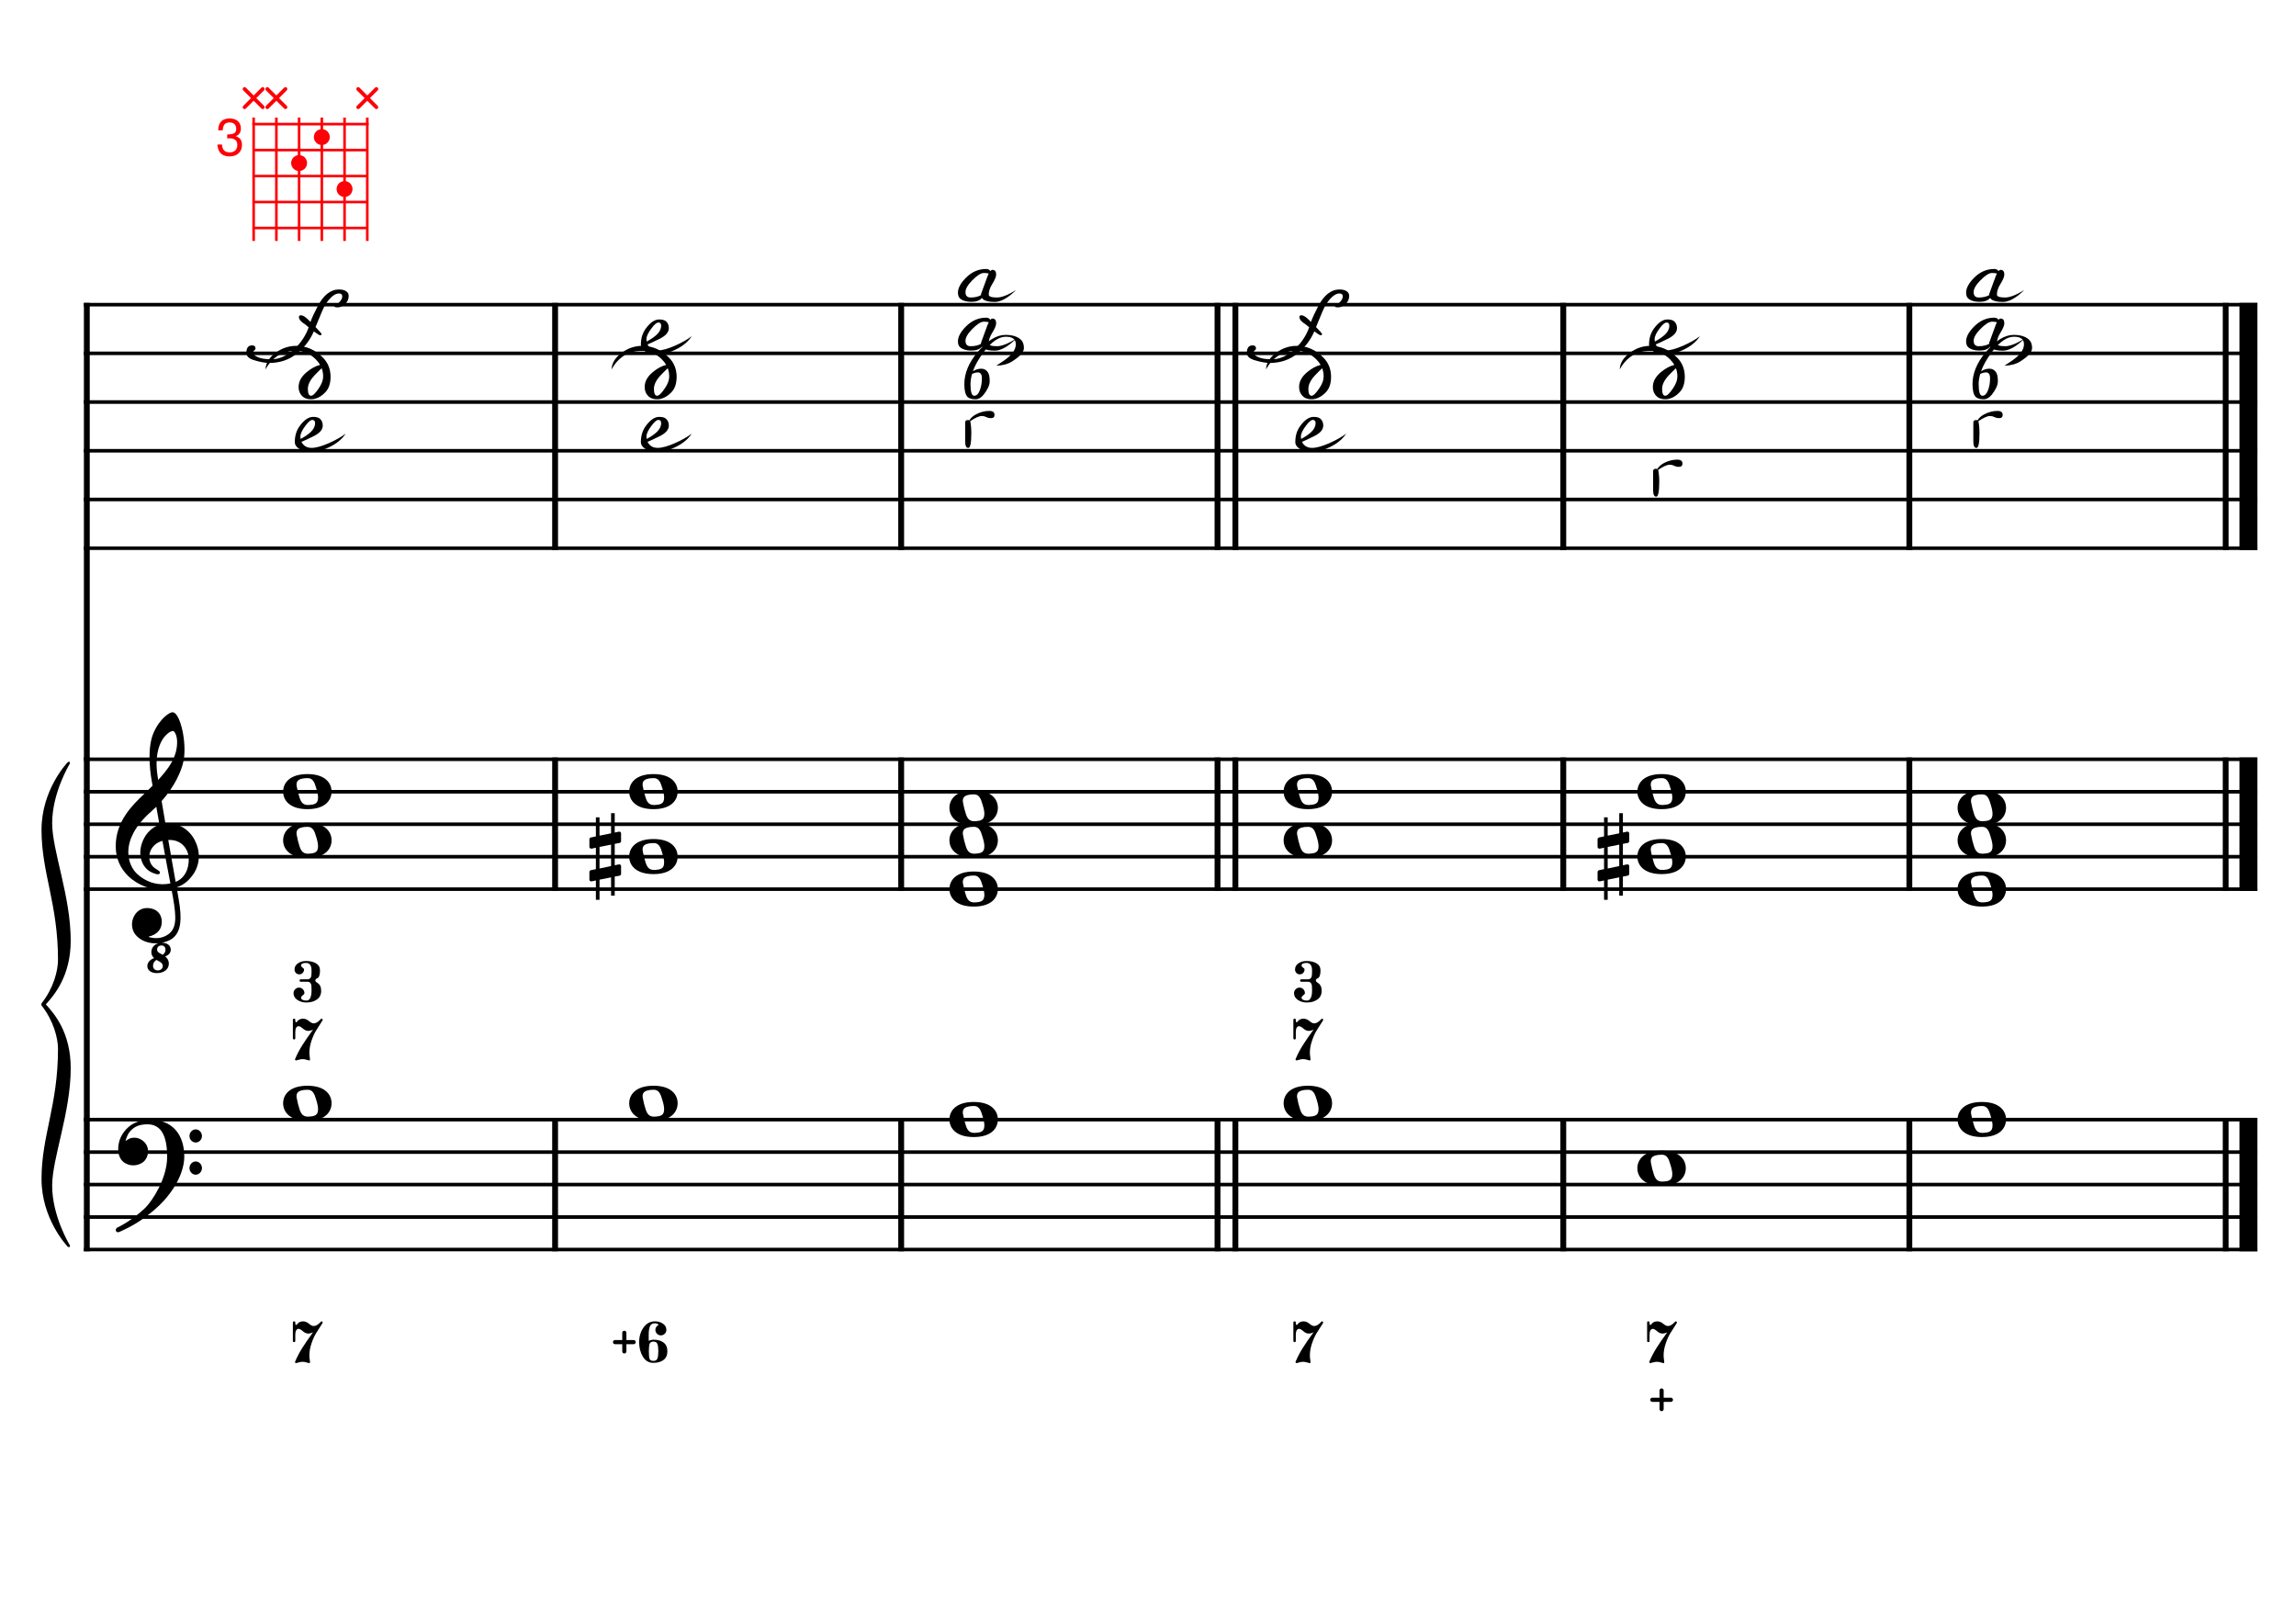 <?xml version="1.0" encoding="UTF-8" standalone="no"?>
<svg width="4209.44px" height="2976.38px" viewBox="0 0 4209.44 2976.38"
 xmlns="http://www.w3.org/2000/svg" xmlns:xlink="http://www.w3.org/1999/xlink" version="1.2" baseProfile="tiny">
<title>LaMineur (21)</title>
<desc>Generated by MuseScore 3.6.2</desc>
<polyline class="StaffLines" fill="none" stroke="#000000" stroke-width="6.55" stroke-linejoin="bevel" points="153.819,558.425 4138.58,558.425"/>
<polyline class="StaffLines" fill="none" stroke="#000000" stroke-width="6.55" stroke-linejoin="bevel" points="153.819,647.717 4138.58,647.717"/>
<polyline class="StaffLines" fill="none" stroke="#000000" stroke-width="6.55" stroke-linejoin="bevel" points="153.819,737.008 4138.58,737.008"/>
<polyline class="StaffLines" fill="none" stroke="#000000" stroke-width="6.55" stroke-linejoin="bevel" points="153.819,826.299 4138.58,826.299"/>
<polyline class="StaffLines" fill="none" stroke="#000000" stroke-width="6.55" stroke-linejoin="bevel" points="153.819,915.591 4138.58,915.591"/>
<polyline class="StaffLines" fill="none" stroke="#000000" stroke-width="6.55" stroke-linejoin="bevel" points="153.819,1004.88 4138.58,1004.88"/>
<polyline class="StaffLines" fill="none" stroke="#000000" stroke-width="6.55" stroke-linejoin="bevel" points="153.819,1391.81 4138.58,1391.81"/>
<polyline class="StaffLines" fill="none" stroke="#000000" stroke-width="6.55" stroke-linejoin="bevel" points="153.819,1451.34 4138.58,1451.34"/>
<polyline class="StaffLines" fill="none" stroke="#000000" stroke-width="6.55" stroke-linejoin="bevel" points="153.819,1510.87 4138.58,1510.87"/>
<polyline class="StaffLines" fill="none" stroke="#000000" stroke-width="6.55" stroke-linejoin="bevel" points="153.819,1570.39 4138.58,1570.39"/>
<polyline class="StaffLines" fill="none" stroke="#000000" stroke-width="6.55" stroke-linejoin="bevel" points="153.819,1629.92 4138.58,1629.92"/>
<polyline class="StaffLines" fill="none" stroke="#000000" stroke-width="6.55" stroke-linejoin="bevel" points="153.819,2052.37 4138.58,2052.37"/>
<polyline class="StaffLines" fill="none" stroke="#000000" stroke-width="6.55" stroke-linejoin="bevel" points="153.819,2111.9 4138.58,2111.9"/>
<polyline class="StaffLines" fill="none" stroke="#000000" stroke-width="6.55" stroke-linejoin="bevel" points="153.819,2171.43 4138.58,2171.43"/>
<polyline class="StaffLines" fill="none" stroke="#000000" stroke-width="6.55" stroke-linejoin="bevel" points="153.819,2230.95 4138.58,2230.95"/>
<polyline class="StaffLines" fill="none" stroke="#000000" stroke-width="6.55" stroke-linejoin="bevel" points="153.819,2290.48 4138.58,2290.48"/>
<polyline class="BarLine" fill="none" stroke="#000000" stroke-width="10.71" stroke-linejoin="bevel" points="159.176,2049.1 159.176,2293.76"/>
<polyline class="BarLine" fill="none" stroke="#000000" stroke-width="10.71" stroke-linejoin="bevel" points="1017.71,2049.1 1017.71,2293.76"/>
<polyline class="BarLine" fill="none" stroke="#000000" stroke-width="10.71" stroke-linejoin="bevel" points="1652.19,2049.1 1652.19,2293.76"/>
<polyline class="BarLine" fill="none" stroke="#000000" stroke-width="10.71" stroke-linejoin="bevel" points="2232.17,2049.1 2232.17,2293.76"/>
<polyline class="BarLine" fill="none" stroke="#000000" stroke-width="10.71" stroke-linejoin="bevel" points="2264.91,2049.1 2264.91,2293.76"/>
<polyline class="BarLine" fill="none" stroke="#000000" stroke-width="10.71" stroke-linejoin="bevel" points="2866.08,2049.1 2866.08,2293.76"/>
<polyline class="BarLine" fill="none" stroke="#000000" stroke-width="10.71" stroke-linejoin="bevel" points="3500.56,2049.1 3500.56,2293.76"/>
<polyline class="BarLine" fill="none" stroke="#000000" stroke-width="10.71" stroke-linejoin="bevel" points="4080.54,2049.1 4080.54,2293.76"/>
<polyline class="BarLine" fill="none" stroke="#000000" stroke-width="32.74" stroke-linejoin="bevel" points="4122.21,2049.1 4122.21,2293.76"/>
<polyline class="BarLine" fill="none" stroke="#000000" stroke-width="10.71" stroke-linejoin="bevel" points="159.176,1388.54 159.176,2052.37"/>
<polyline class="BarLine" fill="none" stroke="#000000" stroke-width="10.71" stroke-linejoin="bevel" points="1017.71,1388.54 1017.71,1633.2"/>
<polyline class="BarLine" fill="none" stroke="#000000" stroke-width="10.71" stroke-linejoin="bevel" points="1652.19,1388.54 1652.19,1633.2"/>
<polyline class="BarLine" fill="none" stroke="#000000" stroke-width="10.71" stroke-linejoin="bevel" points="2232.17,1388.54 2232.17,1633.2"/>
<polyline class="BarLine" fill="none" stroke="#000000" stroke-width="10.71" stroke-linejoin="bevel" points="2264.91,1388.54 2264.91,1633.2"/>
<polyline class="BarLine" fill="none" stroke="#000000" stroke-width="10.71" stroke-linejoin="bevel" points="2866.08,1388.54 2866.08,1633.2"/>
<polyline class="BarLine" fill="none" stroke="#000000" stroke-width="10.71" stroke-linejoin="bevel" points="3500.56,1388.54 3500.56,1633.2"/>
<polyline class="BarLine" fill="none" stroke="#000000" stroke-width="10.71" stroke-linejoin="bevel" points="4080.54,1388.54 4080.54,1633.2"/>
<polyline class="BarLine" fill="none" stroke="#000000" stroke-width="32.74" stroke-linejoin="bevel" points="4122.21,1388.54 4122.21,1633.2"/>
<polyline class="BarLine" fill="none" stroke="#000000" stroke-width="10.71" stroke-linejoin="bevel" points="159.176,555.151 159.176,1391.81"/>
<polyline class="BarLine" fill="none" stroke="#000000" stroke-width="10.71" stroke-linejoin="bevel" points="1017.71,555.151 1017.71,1008.16"/>
<polyline class="BarLine" fill="none" stroke="#000000" stroke-width="10.71" stroke-linejoin="bevel" points="1652.19,555.151 1652.19,1008.16"/>
<polyline class="BarLine" fill="none" stroke="#000000" stroke-width="10.71" stroke-linejoin="bevel" points="2232.17,555.151 2232.17,1008.16"/>
<polyline class="BarLine" fill="none" stroke="#000000" stroke-width="10.71" stroke-linejoin="bevel" points="2264.91,555.151 2264.91,1008.16"/>
<polyline class="BarLine" fill="none" stroke="#000000" stroke-width="10.71" stroke-linejoin="bevel" points="2866.08,555.151 2866.08,1008.16"/>
<polyline class="BarLine" fill="none" stroke="#000000" stroke-width="10.71" stroke-linejoin="bevel" points="3500.56,555.151 3500.56,1008.16"/>
<polyline class="BarLine" fill="none" stroke="#000000" stroke-width="10.71" stroke-linejoin="bevel" points="4080.54,555.151 4080.54,1008.16"/>
<polyline class="BarLine" fill="none" stroke="#000000" stroke-width="32.74" stroke-linejoin="bevel" points="4122.21,555.151 4122.21,1008.16"/>
<path class="Accidental" transform="matrix(2.381,0,0,2.381,1080.58,1570.39)" d="M23.3,-10.6 C23.9,-10.7 24.4,-11.4 24.4,-12 L24.4,-17.9 C24.4,-18.7 23.8,-19.3 23,-19.3 L22.8,-19.3 L19.5,-18.6 L19.5,-33.5 L16.7,-33.5 L16.7,-18 L7.8,-16.2 L7.8,-30.3 L5,-30.3 L5,-15.6 L1.1,-14.8 C0.5,-14.7 0,-14 0,-13.4 L0,-13.2 L0,-7.4 L0,-7.6 C0,-6.8 0.6,-6.2 1.4,-6.2 L1.7,-6.2 L5,-6.9 L5,9.6 L1.1,10.4 C0.5,10.5 0,11.2 0,11.8 L0,17.6 C0,18.4 0.6,19 1.4,19 L1.7,19 L5,18.3 L5,33.2 L7.8,33.2 L7.8,17.7 L16.7,15.9 L16.7,30 L19.5,30 L19.5,15.3 L23.3,14.6 C23.9,14.5 24.4,13.8 24.4,13.2 L24.4,7.3 C24.4,6.5 23.8,5.9 23,5.9 L22.8,5.9 L19.5,6.6 L19.5,-9.9 L23.3,-10.6 M7.8,9.1 L7.8,-7.5 L16.7,-9.3 L16.7,7.2 L7.8,9.1 "/>
<path class="Accidental" transform="matrix(2.381,0,0,2.381,2928.94,1570.39)" d="M23.3,-10.6 C23.9,-10.7 24.4,-11.4 24.4,-12 L24.4,-17.9 C24.4,-18.7 23.8,-19.3 23,-19.3 L22.8,-19.3 L19.5,-18.6 L19.5,-33.5 L16.7,-33.5 L16.7,-18 L7.8,-16.2 L7.8,-30.3 L5,-30.3 L5,-15.6 L1.1,-14.8 C0.5,-14.7 0,-14 0,-13.4 L0,-13.2 L0,-7.4 L0,-7.6 C0,-6.8 0.6,-6.2 1.4,-6.2 L1.7,-6.2 L5,-6.9 L5,9.6 L1.1,10.4 C0.5,10.5 0,11.2 0,11.8 L0,17.6 C0,18.4 0.6,19 1.4,19 L1.7,19 L5,18.3 L5,33.2 L7.8,33.2 L7.8,17.7 L16.7,15.9 L16.7,30 L19.5,30 L19.5,15.3 L23.3,14.6 C23.9,14.5 24.4,13.8 24.4,13.2 L24.4,7.3 C24.4,6.5 23.8,5.9 23,5.9 L22.8,5.9 L19.5,6.6 L19.5,-9.9 L23.3,-10.6 M7.8,9.1 L7.8,-7.5 L16.7,-9.3 L16.7,7.2 L7.8,9.1 "/>
<path class="Note" transform="matrix(2.381,0,0,2.381,519.076,2022.61)" d="M18.7,-13.6 C4.9,-13.6 0,-6.6 0,-0.1 C0,6.4 4.9,13.4 18.7,13.4 C32.5,13.4 37.3,6.4 37.3,-0.1 C37.3,-6.6 32.5,-13.6 18.7,-13.6 M10.4,-4.5 C10.3,-4.9 10.3,-5.3 10.3,-5.7 C10.3,-6.5 10.5,-7.3 10.9,-8 C11.6,-9 12.8,-9.7 14.3,-10 C15.6,-10.3 16.3,-10.5 18.9,-10.5 L19,-10.5 C23,-10.5 24.3,-6.8 25.4,-3 L25.7,-2 C26.5,0.6 26.9,2.8 26.9,4.5 C26.9,5.7 26.7,6.8 26.3,7.6 C25.7,8.7 24.7,9.4 23,9.8 C22.1,10 20.6,10.1 20.6,10.1 C20.1,10.1 19.7,10.2 19.3,10.2 C16.1,10.2 14.1,9 12.7,4.7 C11.5,1 11.3,-0.1 10.4,-4.5"/>
<path class="Note" transform="matrix(2.381,0,0,2.381,1153.56,2022.61)" d="M18.7,-13.6 C4.9,-13.6 0,-6.6 0,-0.1 C0,6.4 4.9,13.4 18.7,13.4 C32.5,13.4 37.3,6.4 37.3,-0.1 C37.3,-6.6 32.5,-13.6 18.7,-13.6 M10.4,-4.5 C10.3,-4.9 10.3,-5.3 10.3,-5.7 C10.3,-6.5 10.5,-7.3 10.9,-8 C11.6,-9 12.8,-9.7 14.3,-10 C15.6,-10.3 16.3,-10.5 18.9,-10.5 L19,-10.5 C23,-10.5 24.3,-6.8 25.4,-3 L25.7,-2 C26.5,0.6 26.9,2.8 26.9,4.5 C26.9,5.7 26.7,6.8 26.3,7.6 C25.7,8.7 24.7,9.4 23,9.8 C22.1,10 20.6,10.1 20.6,10.1 C20.1,10.1 19.7,10.2 19.3,10.2 C16.1,10.2 14.1,9 12.7,4.7 C11.5,1 11.3,-0.1 10.4,-4.5"/>
<path class="Note" transform="matrix(2.381,0,0,2.381,1740.66,2052.37)" d="M18.7,-13.6 C4.9,-13.6 0,-6.6 0,-0.1 C0,6.4 4.9,13.4 18.7,13.4 C32.5,13.4 37.3,6.4 37.3,-0.1 C37.3,-6.6 32.5,-13.6 18.7,-13.6 M10.4,-4.5 C10.3,-4.9 10.3,-5.3 10.3,-5.7 C10.3,-6.5 10.5,-7.3 10.9,-8 C11.6,-9 12.8,-9.7 14.3,-10 C15.6,-10.3 16.3,-10.5 18.9,-10.5 L19,-10.5 C23,-10.5 24.3,-6.8 25.4,-3 L25.7,-2 C26.5,0.6 26.9,2.8 26.9,4.5 C26.9,5.7 26.7,6.8 26.3,7.6 C25.7,8.7 24.7,9.4 23,9.8 C22.1,10 20.6,10.1 20.6,10.1 C20.1,10.1 19.7,10.2 19.3,10.2 C16.1,10.2 14.1,9 12.7,4.7 C11.5,1 11.3,-0.1 10.4,-4.5"/>
<path class="Note" transform="matrix(2.381,0,0,2.381,2353.38,2022.61)" d="M18.7,-13.6 C4.9,-13.6 0,-6.6 0,-0.1 C0,6.4 4.9,13.4 18.7,13.4 C32.5,13.4 37.3,6.4 37.3,-0.1 C37.3,-6.6 32.5,-13.6 18.7,-13.6 M10.4,-4.5 C10.3,-4.9 10.3,-5.3 10.3,-5.7 C10.3,-6.5 10.5,-7.3 10.9,-8 C11.6,-9 12.8,-9.7 14.3,-10 C15.6,-10.3 16.3,-10.5 18.9,-10.5 L19,-10.5 C23,-10.5 24.3,-6.8 25.4,-3 L25.7,-2 C26.5,0.6 26.9,2.8 26.9,4.5 C26.9,5.7 26.7,6.8 26.3,7.6 C25.7,8.7 24.7,9.4 23,9.8 C22.1,10 20.6,10.1 20.6,10.1 C20.1,10.1 19.7,10.2 19.3,10.2 C16.1,10.2 14.1,9 12.7,4.7 C11.5,1 11.3,-0.1 10.4,-4.5"/>
<path class="Note" transform="matrix(2.381,0,0,2.381,3001.92,2141.66)" d="M18.7,-13.6 C4.9,-13.6 0,-6.6 0,-0.1 C0,6.4 4.9,13.4 18.7,13.4 C32.5,13.4 37.3,6.4 37.3,-0.1 C37.3,-6.6 32.5,-13.6 18.7,-13.6 M10.4,-4.5 C10.3,-4.9 10.3,-5.3 10.3,-5.7 C10.3,-6.5 10.5,-7.3 10.9,-8 C11.6,-9 12.8,-9.7 14.3,-10 C15.6,-10.3 16.3,-10.5 18.9,-10.5 L19,-10.5 C23,-10.5 24.3,-6.8 25.4,-3 L25.7,-2 C26.5,0.6 26.9,2.8 26.9,4.5 C26.9,5.7 26.7,6.8 26.3,7.6 C25.7,8.7 24.7,9.4 23,9.8 C22.1,10 20.6,10.1 20.6,10.1 C20.1,10.1 19.7,10.2 19.3,10.2 C16.1,10.2 14.1,9 12.7,4.7 C11.5,1 11.3,-0.1 10.4,-4.5"/>
<path class="Note" transform="matrix(2.381,0,0,2.381,3589.02,2052.37)" d="M18.7,-13.6 C4.9,-13.6 0,-6.6 0,-0.1 C0,6.4 4.9,13.4 18.7,13.4 C32.5,13.4 37.3,6.4 37.3,-0.1 C37.3,-6.6 32.5,-13.6 18.7,-13.6 M10.4,-4.5 C10.3,-4.9 10.3,-5.3 10.3,-5.7 C10.3,-6.5 10.5,-7.3 10.9,-8 C11.6,-9 12.8,-9.7 14.3,-10 C15.6,-10.3 16.3,-10.5 18.9,-10.5 L19,-10.5 C23,-10.5 24.3,-6.8 25.4,-3 L25.7,-2 C26.5,0.6 26.9,2.8 26.9,4.5 C26.9,5.7 26.7,6.8 26.3,7.6 C25.7,8.7 24.7,9.4 23,9.8 C22.1,10 20.6,10.1 20.6,10.1 C20.1,10.1 19.7,10.2 19.3,10.2 C16.1,10.2 14.1,9 12.7,4.7 C11.5,1 11.3,-0.1 10.4,-4.5"/>
<path class="Note" transform="matrix(2.381,0,0,2.381,519.076,1540.63)" d="M18.7,-13.6 C4.9,-13.6 0,-6.6 0,-0.1 C0,6.4 4.9,13.4 18.7,13.4 C32.5,13.4 37.3,6.4 37.3,-0.1 C37.3,-6.6 32.5,-13.6 18.7,-13.6 M10.4,-4.5 C10.3,-4.9 10.3,-5.3 10.3,-5.7 C10.3,-6.5 10.5,-7.3 10.9,-8 C11.6,-9 12.8,-9.7 14.3,-10 C15.6,-10.3 16.3,-10.5 18.9,-10.5 L19,-10.5 C23,-10.5 24.3,-6.8 25.4,-3 L25.7,-2 C26.5,0.6 26.9,2.8 26.9,4.5 C26.9,5.7 26.7,6.8 26.3,7.6 C25.7,8.7 24.7,9.4 23,9.8 C22.1,10 20.6,10.1 20.6,10.1 C20.1,10.1 19.7,10.2 19.3,10.2 C16.1,10.2 14.1,9 12.7,4.7 C11.5,1 11.3,-0.1 10.4,-4.5"/>
<path class="Note" transform="matrix(2.381,0,0,2.381,519.076,1451.34)" d="M18.7,-13.6 C4.9,-13.6 0,-6.6 0,-0.1 C0,6.4 4.9,13.4 18.7,13.4 C32.5,13.4 37.3,6.4 37.3,-0.1 C37.3,-6.6 32.5,-13.6 18.7,-13.6 M10.4,-4.5 C10.3,-4.9 10.3,-5.3 10.3,-5.7 C10.3,-6.5 10.5,-7.3 10.9,-8 C11.6,-9 12.8,-9.7 14.3,-10 C15.6,-10.3 16.3,-10.5 18.9,-10.5 L19,-10.5 C23,-10.5 24.3,-6.8 25.4,-3 L25.7,-2 C26.5,0.6 26.9,2.8 26.9,4.5 C26.9,5.7 26.7,6.8 26.3,7.6 C25.7,8.7 24.7,9.4 23,9.8 C22.1,10 20.6,10.1 20.6,10.1 C20.1,10.1 19.7,10.2 19.3,10.2 C16.1,10.2 14.1,9 12.7,4.7 C11.5,1 11.3,-0.1 10.4,-4.5"/>
<path class="Note" transform="matrix(2.381,0,0,2.381,1153.56,1570.39)" d="M18.7,-13.6 C4.9,-13.6 0,-6.6 0,-0.1 C0,6.4 4.9,13.4 18.7,13.4 C32.5,13.4 37.3,6.4 37.3,-0.1 C37.3,-6.6 32.5,-13.6 18.7,-13.6 M10.4,-4.5 C10.3,-4.9 10.3,-5.3 10.3,-5.7 C10.3,-6.5 10.5,-7.3 10.9,-8 C11.6,-9 12.8,-9.7 14.3,-10 C15.6,-10.3 16.3,-10.5 18.9,-10.5 L19,-10.5 C23,-10.5 24.3,-6.8 25.4,-3 L25.7,-2 C26.5,0.6 26.9,2.8 26.9,4.5 C26.9,5.7 26.7,6.8 26.3,7.6 C25.7,8.7 24.7,9.4 23,9.8 C22.1,10 20.6,10.1 20.6,10.1 C20.1,10.1 19.7,10.2 19.3,10.2 C16.1,10.2 14.1,9 12.7,4.7 C11.5,1 11.3,-0.1 10.4,-4.5"/>
<path class="Note" transform="matrix(2.381,0,0,2.381,1153.56,1451.34)" d="M18.7,-13.6 C4.9,-13.6 0,-6.6 0,-0.1 C0,6.4 4.9,13.4 18.7,13.4 C32.5,13.4 37.3,6.4 37.3,-0.1 C37.3,-6.6 32.5,-13.6 18.7,-13.6 M10.4,-4.5 C10.3,-4.9 10.3,-5.3 10.3,-5.7 C10.3,-6.5 10.5,-7.3 10.9,-8 C11.6,-9 12.8,-9.7 14.3,-10 C15.6,-10.3 16.3,-10.5 18.9,-10.5 L19,-10.5 C23,-10.5 24.3,-6.8 25.4,-3 L25.7,-2 C26.5,0.6 26.9,2.8 26.9,4.5 C26.9,5.7 26.7,6.8 26.3,7.6 C25.7,8.7 24.7,9.4 23,9.8 C22.1,10 20.6,10.1 20.6,10.1 C20.1,10.1 19.7,10.2 19.3,10.2 C16.1,10.2 14.1,9 12.7,4.7 C11.5,1 11.3,-0.1 10.4,-4.5"/>
<path class="Note" transform="matrix(2.381,0,0,2.381,1740.66,1629.92)" d="M18.7,-13.6 C4.9,-13.6 0,-6.6 0,-0.1 C0,6.4 4.9,13.4 18.7,13.4 C32.5,13.4 37.3,6.4 37.3,-0.1 C37.3,-6.6 32.5,-13.6 18.7,-13.6 M10.4,-4.5 C10.3,-4.9 10.3,-5.3 10.3,-5.7 C10.3,-6.5 10.5,-7.3 10.9,-8 C11.6,-9 12.8,-9.7 14.3,-10 C15.6,-10.3 16.3,-10.5 18.9,-10.5 L19,-10.5 C23,-10.5 24.3,-6.8 25.4,-3 L25.7,-2 C26.5,0.6 26.9,2.8 26.9,4.5 C26.9,5.7 26.7,6.8 26.3,7.6 C25.7,8.7 24.7,9.4 23,9.8 C22.1,10 20.6,10.1 20.6,10.1 C20.1,10.1 19.7,10.2 19.3,10.2 C16.1,10.2 14.1,9 12.7,4.7 C11.5,1 11.3,-0.1 10.4,-4.5"/>
<path class="Note" transform="matrix(2.381,0,0,2.381,1740.66,1540.63)" d="M18.7,-13.6 C4.9,-13.6 0,-6.6 0,-0.1 C0,6.4 4.9,13.4 18.7,13.4 C32.5,13.4 37.3,6.4 37.3,-0.1 C37.3,-6.6 32.5,-13.6 18.7,-13.6 M10.4,-4.5 C10.3,-4.9 10.3,-5.3 10.3,-5.7 C10.3,-6.5 10.5,-7.3 10.9,-8 C11.6,-9 12.8,-9.7 14.3,-10 C15.6,-10.3 16.3,-10.5 18.9,-10.5 L19,-10.5 C23,-10.5 24.3,-6.8 25.4,-3 L25.7,-2 C26.5,0.6 26.9,2.8 26.9,4.5 C26.9,5.7 26.7,6.8 26.3,7.6 C25.7,8.7 24.7,9.4 23,9.8 C22.1,10 20.6,10.1 20.6,10.1 C20.1,10.1 19.7,10.2 19.3,10.2 C16.1,10.2 14.1,9 12.7,4.7 C11.5,1 11.3,-0.1 10.4,-4.5"/>
<path class="Note" transform="matrix(2.381,0,0,2.381,1740.66,1481.1)" d="M18.7,-13.6 C4.9,-13.6 0,-6.6 0,-0.1 C0,6.4 4.9,13.4 18.7,13.4 C32.5,13.4 37.3,6.4 37.3,-0.1 C37.3,-6.6 32.5,-13.6 18.7,-13.6 M10.4,-4.5 C10.3,-4.9 10.3,-5.3 10.3,-5.7 C10.3,-6.5 10.5,-7.3 10.9,-8 C11.6,-9 12.8,-9.7 14.3,-10 C15.6,-10.3 16.3,-10.5 18.9,-10.5 L19,-10.5 C23,-10.5 24.3,-6.8 25.4,-3 L25.7,-2 C26.5,0.6 26.9,2.8 26.9,4.5 C26.9,5.7 26.7,6.8 26.3,7.6 C25.7,8.7 24.7,9.4 23,9.8 C22.1,10 20.6,10.1 20.6,10.1 C20.1,10.1 19.7,10.2 19.3,10.2 C16.1,10.2 14.1,9 12.7,4.7 C11.5,1 11.3,-0.1 10.4,-4.5"/>
<path class="Note" transform="matrix(2.381,0,0,2.381,2353.38,1540.63)" d="M18.7,-13.6 C4.9,-13.6 0,-6.6 0,-0.1 C0,6.4 4.9,13.4 18.7,13.4 C32.5,13.4 37.3,6.4 37.3,-0.1 C37.3,-6.6 32.5,-13.6 18.7,-13.6 M10.4,-4.5 C10.3,-4.9 10.3,-5.3 10.3,-5.7 C10.3,-6.5 10.5,-7.3 10.9,-8 C11.6,-9 12.8,-9.7 14.3,-10 C15.6,-10.3 16.3,-10.5 18.9,-10.5 L19,-10.5 C23,-10.5 24.3,-6.8 25.4,-3 L25.7,-2 C26.5,0.6 26.9,2.8 26.9,4.5 C26.9,5.7 26.7,6.8 26.3,7.6 C25.7,8.7 24.7,9.4 23,9.8 C22.1,10 20.6,10.1 20.6,10.1 C20.1,10.1 19.7,10.2 19.3,10.2 C16.1,10.2 14.1,9 12.7,4.7 C11.5,1 11.3,-0.1 10.4,-4.5"/>
<path class="Note" transform="matrix(2.381,0,0,2.381,2353.38,1451.34)" d="M18.7,-13.6 C4.9,-13.6 0,-6.6 0,-0.1 C0,6.4 4.9,13.4 18.7,13.4 C32.5,13.4 37.3,6.4 37.3,-0.1 C37.3,-6.6 32.5,-13.6 18.7,-13.6 M10.4,-4.5 C10.3,-4.9 10.3,-5.3 10.3,-5.7 C10.3,-6.5 10.5,-7.3 10.9,-8 C11.6,-9 12.8,-9.7 14.3,-10 C15.6,-10.3 16.3,-10.5 18.9,-10.5 L19,-10.5 C23,-10.5 24.3,-6.8 25.4,-3 L25.7,-2 C26.5,0.6 26.9,2.8 26.9,4.5 C26.9,5.7 26.7,6.8 26.3,7.6 C25.7,8.7 24.7,9.4 23,9.8 C22.1,10 20.6,10.1 20.6,10.1 C20.1,10.1 19.7,10.2 19.3,10.2 C16.1,10.2 14.1,9 12.7,4.7 C11.5,1 11.3,-0.1 10.4,-4.5"/>
<path class="Note" transform="matrix(2.381,0,0,2.381,3001.92,1570.39)" d="M18.7,-13.6 C4.9,-13.6 0,-6.6 0,-0.1 C0,6.4 4.9,13.4 18.7,13.4 C32.5,13.4 37.3,6.4 37.3,-0.1 C37.3,-6.6 32.5,-13.6 18.7,-13.6 M10.4,-4.5 C10.3,-4.9 10.3,-5.3 10.3,-5.7 C10.3,-6.5 10.5,-7.3 10.9,-8 C11.6,-9 12.8,-9.7 14.3,-10 C15.6,-10.3 16.3,-10.5 18.9,-10.5 L19,-10.5 C23,-10.5 24.3,-6.8 25.4,-3 L25.7,-2 C26.5,0.6 26.9,2.8 26.9,4.5 C26.9,5.7 26.7,6.8 26.3,7.6 C25.7,8.7 24.7,9.4 23,9.8 C22.1,10 20.6,10.1 20.6,10.1 C20.1,10.1 19.7,10.2 19.3,10.2 C16.1,10.2 14.1,9 12.7,4.7 C11.5,1 11.3,-0.1 10.4,-4.5"/>
<path class="Note" transform="matrix(2.381,0,0,2.381,3001.92,1451.34)" d="M18.7,-13.6 C4.9,-13.6 0,-6.6 0,-0.1 C0,6.4 4.9,13.4 18.7,13.4 C32.5,13.4 37.3,6.4 37.3,-0.1 C37.3,-6.6 32.5,-13.6 18.7,-13.6 M10.4,-4.5 C10.3,-4.9 10.3,-5.3 10.3,-5.7 C10.3,-6.5 10.5,-7.3 10.9,-8 C11.6,-9 12.8,-9.7 14.3,-10 C15.6,-10.3 16.3,-10.5 18.9,-10.5 L19,-10.5 C23,-10.5 24.3,-6.8 25.4,-3 L25.7,-2 C26.5,0.6 26.9,2.8 26.9,4.5 C26.9,5.7 26.7,6.8 26.3,7.6 C25.7,8.7 24.7,9.4 23,9.8 C22.1,10 20.6,10.1 20.6,10.1 C20.1,10.1 19.7,10.2 19.3,10.2 C16.1,10.2 14.1,9 12.7,4.7 C11.5,1 11.3,-0.1 10.4,-4.5"/>
<path class="Note" transform="matrix(2.381,0,0,2.381,3589.02,1629.92)" d="M18.7,-13.6 C4.9,-13.6 0,-6.6 0,-0.1 C0,6.4 4.9,13.4 18.7,13.4 C32.5,13.4 37.3,6.4 37.3,-0.1 C37.3,-6.6 32.5,-13.6 18.7,-13.6 M10.4,-4.5 C10.3,-4.9 10.3,-5.3 10.3,-5.7 C10.3,-6.5 10.5,-7.3 10.9,-8 C11.6,-9 12.8,-9.7 14.3,-10 C15.6,-10.3 16.3,-10.5 18.9,-10.5 L19,-10.5 C23,-10.5 24.3,-6.8 25.4,-3 L25.7,-2 C26.5,0.6 26.9,2.8 26.9,4.5 C26.9,5.7 26.7,6.8 26.3,7.6 C25.7,8.7 24.7,9.4 23,9.8 C22.1,10 20.6,10.1 20.6,10.1 C20.1,10.1 19.7,10.2 19.3,10.2 C16.1,10.2 14.1,9 12.7,4.7 C11.5,1 11.3,-0.1 10.4,-4.5"/>
<path class="Note" transform="matrix(2.381,0,0,2.381,3589.02,1540.63)" d="M18.7,-13.6 C4.9,-13.6 0,-6.6 0,-0.1 C0,6.4 4.9,13.4 18.7,13.4 C32.5,13.4 37.3,6.4 37.3,-0.1 C37.3,-6.6 32.5,-13.6 18.7,-13.6 M10.4,-4.5 C10.3,-4.9 10.3,-5.3 10.3,-5.7 C10.3,-6.5 10.5,-7.3 10.9,-8 C11.6,-9 12.8,-9.7 14.3,-10 C15.6,-10.3 16.3,-10.5 18.9,-10.5 L19,-10.5 C23,-10.5 24.3,-6.8 25.4,-3 L25.7,-2 C26.5,0.6 26.9,2.8 26.9,4.5 C26.9,5.7 26.7,6.8 26.3,7.6 C25.7,8.7 24.7,9.4 23,9.8 C22.1,10 20.6,10.1 20.6,10.1 C20.1,10.1 19.7,10.2 19.3,10.2 C16.1,10.2 14.1,9 12.7,4.7 C11.5,1 11.3,-0.1 10.4,-4.5"/>
<path class="Note" transform="matrix(2.381,0,0,2.381,3589.02,1481.1)" d="M18.7,-13.6 C4.9,-13.6 0,-6.6 0,-0.1 C0,6.4 4.9,13.4 18.7,13.4 C32.5,13.4 37.3,6.4 37.3,-0.1 C37.3,-6.6 32.5,-13.6 18.7,-13.6 M10.4,-4.5 C10.3,-4.9 10.3,-5.3 10.3,-5.7 C10.3,-6.5 10.5,-7.3 10.9,-8 C11.6,-9 12.8,-9.7 14.3,-10 C15.6,-10.3 16.3,-10.5 18.9,-10.5 L19,-10.5 C23,-10.5 24.3,-6.8 25.4,-3 L25.7,-2 C26.5,0.6 26.9,2.8 26.9,4.5 C26.9,5.7 26.7,6.8 26.3,7.6 C25.7,8.7 24.7,9.4 23,9.8 C22.1,10 20.6,10.1 20.6,10.1 C20.1,10.1 19.7,10.2 19.3,10.2 C16.1,10.2 14.1,9 12.7,4.7 C11.5,1 11.3,-0.1 10.4,-4.5"/>
<path class="Note" d="M612.77,561.187 C617.109,558.243 620.247,555.803 622.183,553.866 C625.747,550.07 627.529,546.583 627.529,543.407 C627.529,539.766 625.515,537.945 621.486,537.945 C613.661,537.945 605.294,544.84 596.385,558.631 C593.673,562.814 587.708,576.45 578.488,599.537 C585.848,607.129 589.528,611.429 589.528,612.436 C589.528,613.831 588.637,614.528 586.855,614.528 C585.461,614.528 581.626,612.165 575.35,607.439 C568.533,623.321 558.19,636.879 544.322,648.113 C530.144,659.579 513.216,665.312 493.538,665.312 C486.023,665.312 476.61,663.569 465.299,660.083 C456.234,657.294 451.702,652.839 451.702,646.719 C451.702,637.654 455.188,633.122 462.161,633.122 C466.345,633.122 468.436,635.059 468.436,638.932 C468.436,640.172 467.468,641.489 465.531,642.884 C464.524,643.581 464.02,644.937 464.02,646.951 C464.02,649.353 466.693,651.832 472.039,654.388 C477.85,657.178 486.372,658.572 497.605,658.572 C512.093,658.572 526.077,652.297 539.558,639.746 C551.798,628.357 560.592,615.109 565.937,600.002 C563.846,598.297 561.599,596.438 559.197,594.424 C551.76,590.008 548.041,585.475 548.041,580.827 C548.041,578.89 549.319,577.922 551.876,577.922 C555.285,577.922 559.894,580.827 565.705,586.638 C566.945,587.877 568.107,589.039 569.191,590.124 C571.903,582.686 576.241,573.235 582.207,561.768 C592.976,541.005 606.069,530.624 621.486,530.624 C626.987,530.624 631.325,531.67 634.502,533.762 C637.678,535.853 639.267,538.72 639.267,542.361 C639.267,548.172 637.136,553.091 632.875,557.12 C628.459,561.304 623.849,563.395 619.046,563.395 C614.862,563.395 612.77,562.659 612.77,561.187"/>
<path class="Note" d="M633.688,794.854 C627.336,804.848 617.303,813.138 603.59,819.723 C591.659,825.456 580.503,828.323 570.121,828.323 C561.831,828.323 554.936,826.657 549.435,823.326 C543.47,819.684 540.487,815.346 540.487,810.31 C540.487,798.921 543.47,789.121 549.435,780.909 C557.57,769.752 565.782,764.174 574.072,764.174 C579.96,764.174 584.144,765.336 586.623,767.661 C590.032,770.682 591.736,774.827 591.736,780.095 C591.736,787.533 586.197,794.002 575.118,799.502 C564.349,804.848 556.873,808.334 552.689,809.961 C553.619,811.898 554.82,813.641 556.292,815.191 C559.933,819.065 564.892,821.001 571.167,821.001 C579.069,821.001 589.683,818.096 603.009,812.286 C615.792,806.63 626.018,800.819 633.688,794.854 M551.062,804.616 C556.873,801.672 562.18,798.224 566.983,794.273 C574.111,788.462 577.675,782.187 577.675,775.447 C577.675,771.651 575.932,769.752 572.445,769.752 C569.501,769.752 565.473,773.123 560.359,779.863 C553.929,788.23 550.714,795.048 550.714,800.316 C550.714,801.788 550.83,803.221 551.062,804.616"/>
<path class="Note" d="M486.807,677.207 C487.117,665.509 493.586,655.127 506.214,646.063 C517.448,638.005 529.727,633.977 543.053,633.977 C561.724,633.977 578.187,641.298 592.443,655.941 C601.507,665.315 606.039,676.936 606.039,690.804 C606.039,703.277 602.708,712.845 596.045,719.508 C587.91,727.72 579.311,731.826 570.246,731.826 C564.048,731.826 559.245,730.432 555.836,727.643 C550.258,723.072 547.469,716.951 547.469,709.281 C547.469,699.365 552.427,690.3 562.344,682.088 C570.479,675.348 578.652,670.932 586.864,668.84 C584.695,665.121 581.945,661.635 578.613,658.381 C568.232,648.232 556.456,643.157 543.285,643.157 C529.572,643.157 518.222,646.14 509.236,652.106 C499.939,658.226 492.462,666.593 486.807,677.207 M589.77,674.999 C585.509,678.95 581.248,683.173 576.986,687.666 C568.619,696.498 564.436,704.865 564.436,712.768 C564.436,721.212 566.373,725.435 570.246,725.435 C573.733,725.435 578.613,720.67 584.889,711.141 C589.925,703.548 592.443,696.576 592.443,690.223 C592.443,684.8 591.552,679.725 589.77,674.999"/>
<path class="Note" d="M1268.17,616.271 C1261.82,626.265 1251.78,634.555 1238.07,641.14 C1226.14,646.874 1214.98,649.74 1204.6,649.74 C1196.31,649.74 1189.42,648.074 1183.92,644.743 C1177.95,641.102 1174.97,636.763 1174.97,631.727 C1174.97,620.339 1177.95,610.538 1183.92,602.326 C1192.05,591.17 1200.26,585.592 1208.55,585.592 C1214.44,585.592 1218.62,586.754 1221.1,589.078 C1224.51,592.099 1226.22,596.244 1226.22,601.513 C1226.22,608.95 1220.68,615.419 1209.6,620.92 C1198.83,626.265 1191.35,629.752 1187.17,631.379 C1188.1,633.316 1189.3,635.059 1190.77,636.608 C1194.41,640.482 1199.37,642.419 1205.65,642.419 C1213.55,642.419 1224.16,639.513 1237.49,633.703 C1250.27,628.047 1260.5,622.237 1268.17,616.271 M1185.54,626.033 C1191.35,623.089 1196.66,619.641 1201.46,615.69 C1208.59,609.88 1212.16,603.604 1212.16,596.864 C1212.16,593.068 1210.41,591.17 1206.93,591.17 C1203.98,591.17 1199.95,594.54 1194.84,601.28 C1188.41,609.647 1185.19,616.465 1185.19,621.733 C1185.19,623.205 1185.31,624.638 1185.54,626.033"/>
<path class="Note" d="M1268.17,794.854 C1261.82,804.848 1251.78,813.138 1238.07,819.723 C1226.14,825.456 1214.98,828.323 1204.6,828.323 C1196.31,828.323 1189.42,826.657 1183.92,823.326 C1177.95,819.684 1174.97,815.346 1174.97,810.31 C1174.97,798.921 1177.95,789.121 1183.92,780.909 C1192.05,769.752 1200.26,764.174 1208.55,764.174 C1214.44,764.174 1218.62,765.336 1221.1,767.661 C1224.51,770.682 1226.22,774.827 1226.22,780.095 C1226.22,787.533 1220.68,794.002 1209.6,799.502 C1198.83,804.848 1191.35,808.334 1187.17,809.961 C1188.1,811.898 1189.3,813.641 1190.77,815.191 C1194.41,819.065 1199.37,821.001 1205.65,821.001 C1213.55,821.001 1224.16,818.096 1237.49,812.286 C1250.27,806.63 1260.5,800.819 1268.17,794.854 M1185.54,804.616 C1191.35,801.672 1196.66,798.224 1201.46,794.273 C1208.59,788.462 1212.16,782.187 1212.16,775.447 C1212.16,771.651 1210.41,769.752 1206.93,769.752 C1203.98,769.752 1199.95,773.123 1194.84,779.863 C1188.41,788.23 1185.19,795.048 1185.19,800.316 C1185.19,801.788 1185.31,803.221 1185.54,804.616"/>
<path class="Note" d="M1121.29,677.207 C1121.6,665.509 1128.07,655.127 1140.69,646.063 C1151.93,638.005 1164.21,633.977 1177.53,633.977 C1196.21,633.977 1212.67,641.298 1226.92,655.941 C1235.99,665.315 1240.52,676.936 1240.52,690.804 C1240.52,703.277 1237.19,712.845 1230.53,719.508 C1222.39,727.72 1213.79,731.826 1204.73,731.826 C1198.53,731.826 1193.73,730.432 1190.32,727.643 C1184.74,723.072 1181.95,716.951 1181.95,709.281 C1181.95,699.365 1186.91,690.3 1196.82,682.088 C1204.96,675.348 1213.13,670.932 1221.35,668.84 C1219.18,665.121 1216.43,661.635 1213.09,658.381 C1202.71,648.232 1190.94,643.157 1177.77,643.157 C1164.05,643.157 1152.7,646.14 1143.72,652.106 C1134.42,658.226 1126.94,666.593 1121.29,677.207 M1224.25,674.999 C1219.99,678.95 1215.73,683.173 1211.47,687.666 C1203.1,696.498 1198.92,704.865 1198.92,712.768 C1198.92,721.212 1200.85,725.435 1204.73,725.435 C1208.21,725.435 1213.09,720.67 1219.37,711.141 C1224.41,703.548 1226.92,696.576 1226.92,690.223 C1226.92,684.8 1226.03,679.725 1224.25,674.999"/>
<path class="Note" d="M1819.48,583.965 C1824.05,583.965 1826.33,586.831 1826.33,592.564 C1826.33,596.593 1823.82,602.597 1818.78,610.577 C1814.75,617.007 1812.74,623.283 1812.74,629.403 C1812.74,632.889 1817.81,634.633 1827.96,634.633 C1836.33,634.633 1847.99,630.1 1862.94,621.036 C1847.91,635.524 1834.86,642.767 1823.78,642.767 C1813.78,642.767 1806.81,641.257 1802.86,638.235 C1801.85,637.46 1801,636.531 1800.3,635.446 C1796.43,640.172 1789.96,642.535 1780.89,642.535 C1772.22,642.535 1765.56,640.753 1760.91,637.189 C1757.81,634.788 1756.26,630.953 1756.26,625.684 C1756.26,617.317 1761.22,608.175 1771.13,598.259 C1781.75,587.645 1794.03,582.338 1807.97,582.338 C1811.46,582.338 1814.02,583.616 1815.64,586.173 C1816.96,584.701 1818.24,583.965 1819.48,583.965 M1798.68,630.217 C1798.6,629.597 1798.56,628.977 1798.56,628.357 C1798.56,628.047 1802.51,617.24 1810.41,595.934 C1811.19,593.843 1811.96,592.061 1812.74,590.589 C1809.72,589.969 1806.73,589.659 1803.79,589.659 C1798.37,589.659 1791.16,594.269 1782.17,603.488 C1774.12,611.7 1770.09,618.789 1770.09,624.755 C1770.09,631.34 1773.23,634.633 1779.5,634.633 C1787.09,634.633 1793.48,633.161 1798.68,630.217"/>
<path class="Note" d="M1819.48,494.673 C1824.05,494.673 1826.33,497.54 1826.33,503.273 C1826.33,507.302 1823.82,513.306 1818.78,521.286 C1814.75,527.716 1812.74,533.991 1812.74,540.112 C1812.74,543.598 1817.81,545.341 1827.96,545.341 C1836.33,545.341 1847.99,540.809 1862.94,531.745 C1847.91,546.232 1834.86,553.476 1823.78,553.476 C1813.78,553.476 1806.81,551.965 1802.86,548.944 C1801.85,548.169 1801,547.239 1800.3,546.155 C1796.43,550.881 1789.96,553.244 1780.89,553.244 C1772.22,553.244 1765.56,551.462 1760.91,547.898 C1757.81,545.496 1756.26,541.661 1756.26,536.393 C1756.26,528.026 1761.22,518.884 1771.13,508.967 C1781.75,498.353 1794.03,493.046 1807.97,493.046 C1811.46,493.046 1814.02,494.325 1815.64,496.881 C1816.96,495.409 1818.24,494.673 1819.48,494.673 M1798.68,540.925 C1798.6,540.305 1798.56,539.686 1798.56,539.066 C1798.56,538.756 1802.51,527.948 1810.41,506.643 C1811.19,504.551 1811.96,502.769 1812.74,501.297 C1809.72,500.678 1806.73,500.368 1803.79,500.368 C1798.37,500.368 1791.16,504.977 1782.17,514.197 C1774.12,522.409 1770.09,529.498 1770.09,535.463 C1770.09,542.049 1773.23,545.341 1779.5,545.341 C1787.09,545.341 1793.48,543.869 1798.68,540.925"/>
<path class="Note" d="M1775.2,821.118 C1771.4,821.118 1769.51,817.05 1769.51,808.916 L1769.51,774.866 C1769.51,771.612 1771.09,769.985 1774.27,769.985 C1775.67,769.985 1776.71,770.101 1777.41,770.333 C1779.89,765.995 1783.96,762.354 1789.61,759.41 C1797.51,755.304 1805.53,753.25 1813.67,753.25 C1820.1,753.25 1823.31,755.652 1823.31,760.456 C1823.31,764.484 1821.14,766.499 1816.8,766.499 C1813.71,766.499 1810.76,765.801 1807.97,764.407 C1805.49,763.167 1802.86,762.547 1800.07,762.547 C1795.27,762.547 1788.18,765.685 1778.8,771.96 C1780.12,778.236 1780.78,785.557 1780.78,793.924 C1780.78,812.053 1778.92,821.118 1775.2,821.118"/>
<path class="Note" d="M1826.57,670.351 C1837.02,663.765 1844.62,658.381 1849.34,654.197 C1858.02,646.527 1862.36,638.78 1862.36,630.955 C1862.36,621.813 1856.24,617.242 1844,617.242 C1831.14,617.242 1817.73,626.5 1803.79,645.017 C1794.34,657.568 1787.64,669.421 1783.68,680.577 C1788.56,677.401 1793.72,675.813 1799.14,675.813 C1804.25,675.813 1808.32,678.098 1811.34,682.669 C1813.43,685.846 1814.48,691.269 1814.48,698.939 C1814.48,705.834 1810.84,713.93 1803.56,723.227 C1799.06,728.96 1794.07,731.826 1788.56,731.826 C1781.59,731.826 1776.71,730.432 1773.92,727.643 C1769.97,723.692 1768,715.867 1768,704.168 C1768,684.49 1775.94,665.121 1791.82,646.063 C1809.72,624.602 1826.88,613.872 1843.3,613.872 C1856.01,613.872 1865.5,616.855 1871.77,622.82 C1875.41,626.307 1877.23,631.343 1877.23,637.928 C1877.23,645.288 1869.99,653.5 1855.5,662.565 C1847.91,667.368 1838.26,669.963 1826.57,670.351 M1782.17,685.458 C1780.24,691.966 1779.27,698.203 1779.27,704.168 C1779.27,718.346 1781.51,725.435 1786.01,725.435 C1790.27,725.435 1793.6,722.413 1796,716.37 C1798.79,709.553 1800.19,701.999 1800.19,693.709 C1800.19,686.349 1797.75,682.669 1792.86,682.669 C1789.46,682.669 1785.89,683.599 1782.17,685.458"/>
<path class="Note" d="M2447.07,561.187 C2451.41,558.243 2454.55,555.803 2456.48,553.866 C2460.05,550.07 2461.83,546.583 2461.83,543.407 C2461.83,539.766 2459.82,537.945 2455.79,537.945 C2447.96,537.945 2439.6,544.84 2430.69,558.631 C2427.97,562.814 2422.01,576.45 2412.79,599.537 C2420.15,607.129 2423.83,611.429 2423.83,612.436 C2423.83,613.831 2422.94,614.528 2421.16,614.528 C2419.76,614.528 2415.93,612.165 2409.65,607.439 C2402.83,623.321 2392.49,636.879 2378.62,648.113 C2364.45,659.579 2347.52,665.312 2327.84,665.312 C2320.32,665.312 2310.91,663.569 2299.6,660.083 C2290.54,657.294 2286,652.839 2286,646.719 C2286,637.654 2289.49,633.122 2296.46,633.122 C2300.65,633.122 2302.74,635.059 2302.74,638.932 C2302.74,640.172 2301.77,641.489 2299.83,642.884 C2298.83,643.581 2298.32,644.937 2298.32,646.951 C2298.32,649.353 2300.99,651.832 2306.34,654.388 C2312.15,657.178 2320.67,658.572 2331.91,658.572 C2346.39,658.572 2360.38,652.297 2373.86,639.746 C2386.1,628.357 2394.89,615.109 2400.24,600.002 C2398.15,598.297 2395.9,596.438 2393.5,594.424 C2386.06,590.008 2382.34,585.475 2382.34,580.827 C2382.34,578.89 2383.62,577.922 2386.18,577.922 C2389.59,577.922 2394.2,580.827 2400.01,586.638 C2401.25,587.877 2402.41,589.039 2403.49,590.124 C2406.2,582.686 2410.54,573.235 2416.51,561.768 C2427.28,541.005 2440.37,530.624 2455.79,530.624 C2461.29,530.624 2465.63,531.67 2468.8,533.762 C2471.98,535.853 2473.57,538.72 2473.57,542.361 C2473.57,548.172 2471.44,553.091 2467.18,557.12 C2462.76,561.304 2458.15,563.395 2453.35,563.395 C2449.16,563.395 2447.07,562.659 2447.07,561.187"/>
<path class="Note" d="M2467.99,794.854 C2461.64,804.848 2451.6,813.138 2437.89,819.723 C2425.96,825.456 2414.8,828.323 2404.42,828.323 C2396.13,828.323 2389.24,826.657 2383.74,823.326 C2377.77,819.684 2374.79,815.346 2374.79,810.31 C2374.79,798.921 2377.77,789.121 2383.74,780.909 C2391.87,769.752 2400.08,764.174 2408.37,764.174 C2414.26,764.174 2418.45,765.336 2420.92,767.661 C2424.33,770.682 2426.04,774.827 2426.04,780.095 C2426.04,787.533 2420.5,794.002 2409.42,799.502 C2398.65,804.848 2391.17,808.334 2386.99,809.961 C2387.92,811.898 2389.12,813.641 2390.59,815.191 C2394.23,819.065 2399.19,821.001 2405.47,821.001 C2413.37,821.001 2423.98,818.096 2437.31,812.286 C2450.09,806.63 2460.32,800.819 2467.99,794.854 M2385.36,804.616 C2391.17,801.672 2396.48,798.224 2401.28,794.273 C2408.41,788.462 2411.98,782.187 2411.98,775.447 C2411.98,771.651 2410.23,769.752 2406.75,769.752 C2403.8,769.752 2399.77,773.123 2394.66,779.863 C2388.23,788.23 2385.02,795.048 2385.02,800.316 C2385.02,801.788 2385.13,803.221 2385.36,804.616"/>
<path class="Note" d="M2321.11,677.207 C2321.42,665.509 2327.89,655.127 2340.52,646.063 C2351.75,638.005 2364.03,633.977 2377.35,633.977 C2396.03,633.977 2412.49,641.298 2426.74,655.941 C2435.81,665.315 2440.34,676.936 2440.34,690.804 C2440.34,703.277 2437.01,712.845 2430.35,719.508 C2422.21,727.72 2413.61,731.826 2404.55,731.826 C2398.35,731.826 2393.55,730.432 2390.14,727.643 C2384.56,723.072 2381.77,716.951 2381.77,709.281 C2381.77,699.365 2386.73,690.3 2396.65,682.088 C2404.78,675.348 2412.95,670.932 2421.17,668.84 C2419,665.121 2416.25,661.635 2412.91,658.381 C2402.53,648.232 2390.76,643.157 2377.59,643.157 C2363.87,643.157 2352.52,646.14 2343.54,652.106 C2334.24,658.226 2326.76,666.593 2321.11,677.207 M2424.07,674.999 C2419.81,678.95 2415.55,683.173 2411.29,687.666 C2402.92,696.498 2398.74,704.865 2398.74,712.768 C2398.74,721.212 2400.67,725.435 2404.55,725.435 C2408.03,725.435 2412.91,720.67 2419.19,711.141 C2424.23,703.548 2426.74,696.576 2426.74,690.223 C2426.74,684.8 2425.85,679.725 2424.07,674.999"/>
<path class="Note" d="M3036.46,910.409 C3032.67,910.409 3030.77,906.342 3030.77,898.207 L3030.77,864.157 C3030.77,860.903 3032.36,859.276 3035.54,859.276 C3036.93,859.276 3037.98,859.392 3038.67,859.625 C3041.15,855.286 3045.22,851.645 3050.87,848.701 C3058.78,844.595 3066.8,842.542 3074.93,842.542 C3081.36,842.542 3084.58,844.943 3084.58,849.747 C3084.58,853.776 3082.41,855.79 3078.07,855.79 C3074.97,855.79 3072.03,855.093 3069.24,853.698 C3066.76,852.458 3064.12,851.839 3061.33,851.839 C3056.53,851.839 3049.44,854.976 3040.07,861.252 C3041.38,867.527 3042.04,874.848 3042.04,883.216 C3042.04,901.345 3040.18,910.409 3036.46,910.409"/>
<path class="Note" d="M3116.53,616.271 C3110.18,626.265 3100.15,634.555 3086.44,641.14 C3074.5,646.874 3063.35,649.74 3052.97,649.74 C3044.68,649.74 3037.78,648.074 3032.28,644.743 C3026.32,641.102 3023.33,636.763 3023.33,631.727 C3023.33,620.339 3026.32,610.538 3032.28,602.326 C3040.42,591.17 3048.63,585.592 3056.92,585.592 C3062.81,585.592 3066.99,586.754 3069.47,589.078 C3072.88,592.099 3074.58,596.244 3074.58,601.513 C3074.58,608.95 3069.04,615.419 3057.96,620.92 C3047.19,626.265 3039.72,629.752 3035.54,631.379 C3036.46,633.316 3037.67,635.059 3039.14,636.608 C3042.78,640.482 3047.74,642.419 3054.01,642.419 C3061.91,642.419 3072.53,639.513 3085.85,633.703 C3098.64,628.047 3108.86,622.237 3116.53,616.271 M3033.91,626.033 C3039.72,623.089 3045.03,619.641 3049.83,615.69 C3056.96,609.88 3060.52,603.604 3060.52,596.864 C3060.52,593.068 3058.78,591.17 3055.29,591.17 C3052.35,591.17 3048.32,594.54 3043.2,601.28 C3036.77,609.647 3033.56,616.465 3033.56,621.733 C3033.56,623.205 3033.68,624.638 3033.91,626.033"/>
<path class="Note" d="M2969.65,677.207 C2969.96,665.509 2976.43,655.127 2989.06,646.063 C3000.29,638.005 3012.57,633.977 3025.9,633.977 C3044.57,633.977 3061.03,641.298 3075.29,655.941 C3084.35,665.315 3088.88,676.936 3088.88,690.804 C3088.88,703.277 3085.55,712.845 3078.89,719.508 C3070.76,727.72 3062.16,731.826 3053.09,731.826 C3046.89,731.826 3042.09,730.432 3038.68,727.643 C3033.1,723.072 3030.31,716.951 3030.31,709.281 C3030.31,699.365 3035.27,690.3 3045.19,682.088 C3053.32,675.348 3061.5,670.932 3069.71,668.84 C3067.54,665.121 3064.79,661.635 3061.46,658.381 C3051.08,648.232 3039.3,643.157 3026.13,643.157 C3012.42,643.157 3001.07,646.14 2992.08,652.106 C2982.78,658.226 2975.31,666.593 2969.65,677.207 M3072.62,674.999 C3068.35,678.95 3064.09,683.173 3059.83,687.666 C3051.46,696.498 3047.28,704.865 3047.28,712.768 C3047.28,721.212 3049.22,725.435 3053.09,725.435 C3056.58,725.435 3061.46,720.67 3067.73,711.141 C3072.77,703.548 3075.29,696.576 3075.29,690.223 C3075.29,684.8 3074.4,679.725 3072.62,674.999"/>
<path class="Note" d="M3667.84,583.965 C3672.41,583.965 3674.7,586.831 3674.7,592.564 C3674.7,596.593 3672.18,602.597 3667.14,610.577 C3663.12,617.007 3661.1,623.283 3661.1,629.403 C3661.1,632.889 3666.18,634.633 3676.33,634.633 C3684.69,634.633 3696.35,630.1 3711.3,621.036 C3696.27,635.524 3683.22,642.767 3672.14,642.767 C3662.15,642.767 3655.17,641.257 3651.22,638.235 C3650.22,637.46 3649.36,636.531 3648.67,635.446 C3644.79,640.172 3638.32,642.535 3629.26,642.535 C3620.58,642.535 3613.92,640.753 3609.27,637.189 C3606.17,634.788 3604.62,630.953 3604.62,625.684 C3604.62,617.317 3609.58,608.175 3619.5,598.259 C3630.11,587.645 3642.39,582.338 3656.34,582.338 C3659.82,582.338 3662.38,583.616 3664.01,586.173 C3665.32,584.701 3666.6,583.965 3667.84,583.965 M3647.04,630.217 C3646.96,629.597 3646.92,628.977 3646.92,628.357 C3646.92,628.047 3650.87,617.24 3658.78,595.934 C3659.55,593.843 3660.33,592.061 3661.1,590.589 C3658.08,589.969 3655.1,589.659 3652.15,589.659 C3646.73,589.659 3639.53,594.269 3630.54,603.488 C3622.48,611.7 3618.45,618.789 3618.45,624.755 C3618.45,631.34 3621.59,634.633 3627.87,634.633 C3635.46,634.633 3641.85,633.161 3647.04,630.217"/>
<path class="Note" d="M3667.84,494.673 C3672.41,494.673 3674.7,497.54 3674.7,503.273 C3674.7,507.302 3672.18,513.306 3667.14,521.286 C3663.12,527.716 3661.1,533.991 3661.1,540.112 C3661.1,543.598 3666.18,545.341 3676.33,545.341 C3684.69,545.341 3696.35,540.809 3711.3,531.745 C3696.27,546.232 3683.22,553.476 3672.14,553.476 C3662.15,553.476 3655.17,551.965 3651.22,548.944 C3650.22,548.169 3649.36,547.239 3648.67,546.155 C3644.79,550.881 3638.32,553.244 3629.26,553.244 C3620.58,553.244 3613.92,551.462 3609.27,547.898 C3606.17,545.496 3604.62,541.661 3604.62,536.393 C3604.62,528.026 3609.58,518.884 3619.5,508.967 C3630.11,498.353 3642.39,493.046 3656.34,493.046 C3659.82,493.046 3662.38,494.325 3664.01,496.881 C3665.32,495.409 3666.6,494.673 3667.84,494.673 M3647.04,540.925 C3646.96,540.305 3646.92,539.686 3646.92,539.066 C3646.92,538.756 3650.87,527.948 3658.78,506.643 C3659.55,504.551 3660.33,502.769 3661.1,501.297 C3658.08,500.678 3655.1,500.368 3652.15,500.368 C3646.73,500.368 3639.53,504.977 3630.54,514.197 C3622.48,522.409 3618.45,529.498 3618.45,535.463 C3618.45,542.049 3621.59,545.341 3627.87,545.341 C3635.46,545.341 3641.85,543.869 3647.04,540.925"/>
<path class="Note" d="M3623.57,821.118 C3619.77,821.118 3617.87,817.05 3617.87,808.916 L3617.87,774.866 C3617.87,771.612 3619.46,769.985 3622.64,769.985 C3624.03,769.985 3625.08,770.101 3625.77,770.333 C3628.25,765.995 3632.32,762.354 3637.98,759.41 C3645.88,755.304 3653.9,753.25 3662.03,753.25 C3668.46,753.25 3671.68,755.652 3671.68,760.456 C3671.68,764.484 3669.51,766.499 3665.17,766.499 C3662.07,766.499 3659.13,765.801 3656.34,764.407 C3653.86,763.167 3651.22,762.547 3648.43,762.547 C3643.63,762.547 3636.54,765.685 3627.17,771.96 C3628.48,778.236 3629.14,785.557 3629.14,793.924 C3629.14,812.053 3627.28,821.118 3623.57,821.118"/>
<path class="Note" d="M3674.93,670.351 C3685.39,663.765 3692.98,658.381 3697.71,654.197 C3706.39,646.527 3710.72,638.78 3710.72,630.955 C3710.72,621.813 3704.6,617.242 3692.36,617.242 C3679.5,617.242 3666.1,626.5 3652.15,645.017 C3642.7,657.568 3636,669.421 3632.05,680.577 C3636.93,677.401 3642.08,675.813 3647.5,675.813 C3652.62,675.813 3656.69,678.098 3659.71,682.669 C3661.8,685.846 3662.84,691.269 3662.84,698.939 C3662.84,705.834 3659.2,713.93 3651.92,723.227 C3647.43,728.96 3642.43,731.826 3636.93,731.826 C3629.96,731.826 3625.08,730.432 3622.29,727.643 C3618.34,723.692 3616.36,715.867 3616.36,704.168 C3616.36,684.49 3624.3,665.121 3640.18,646.063 C3658.08,624.602 3675.24,613.872 3691.66,613.872 C3704.37,613.872 3713.86,616.855 3720.14,622.82 C3723.78,626.307 3725.6,631.343 3725.6,637.928 C3725.6,645.288 3718.35,653.5 3703.87,662.565 C3696.27,667.368 3686.63,669.963 3674.93,670.351 M3630.54,685.458 C3628.6,691.966 3627.63,698.203 3627.63,704.168 C3627.63,718.346 3629.88,725.435 3634.37,725.435 C3638.63,725.435 3641.97,722.413 3644.37,716.37 C3647.16,709.553 3648.55,701.999 3648.55,693.709 C3648.55,686.349 3646.11,682.669 3641.23,682.669 C3637.82,682.669 3634.26,683.599 3630.54,685.458"/>
<path class="Clef" transform="matrix(2.381,0,0,2.381,212.156,2111.9)" d="M25.4,-25.1 C17.8,-25.1 11.7,-20.7 11.6,-20.7 C5.8,-16.4 3.5,-11.3 2.6,-7.8 C2.1,-6 1.9,-4.2 1.9,-2.5 C1.9,-0.1 2.3,2.1 3.2,4 C4.4,6.7 6.7,8.6 9.7,9.6 C10.9,10 12.2,10.2 13.5,10.2 C15.7,10.2 18,9.6 19.9,8.5 C23,6.8 24.9,3.2 24.9,-0.7 C24.9,-4.2 23.1,-7.4 20.1,-9.3 C18,-10.7 16,-11.1 14.3,-11.1 C13.1,-11.1 12,-10.9 11.1,-10.6 C10.1,-10.2 8.4,-9.2 7.6,-8.5 C7.9,-10.4 9.1,-13.3 10.2,-14.9 C11.3,-16.5 13.5,-18.5 15.2,-19.4 C17.7,-20.8 20.9,-21.4 24.4,-21.4 C34.6,-21.4 39.6,-13.2 39.6,3.6 C39.6,12.9 36.1,21.8 33.1,27.7 C29.8,34.3 25.4,40.6 21.5,44.1 C11.1,53.6 1.3,58.1 1.2,58.1 C1.2,58.1 -0.3,59 0.1,60.5 C0.4,61.5 1.3,61.7 1.9,61.7 C2,61.7 2.3,61.6 2.4,61.6 C2.5,61.6 13.9,56.9 23,49.8 C28.1,46.1 32.7,42.1 36.7,37.8 C40.3,33.9 43.4,29.7 45.9,25.5 C50.3,18 52.8,10.2 52.8,3.5 C52.8,-4.8 50.6,-11.7 46.5,-16.6 C41.8,-22.2 34.7,-25.1 25.4,-25.1 M56.8,-12.4 C56.8,-9.6 59,-7.4 61.6,-7.4 C64.2,-7.4 66.4,-9.6 66.4,-12.4 C66.4,-15.2 64.2,-17.5 61.6,-17.5 C59,-17.5 56.8,-15.2 56.8,-12.4 M56.8,12.3 C56.8,15.1 59,17.4 61.6,17.4 C64.2,17.4 66.4,15.1 66.4,12.3 C66.4,9.5 64.2,7.2 61.6,7.2 C59,7.2 56.8,9.5 56.8,12.3"/>
<path class="Clef" transform="matrix(2.381,0,0,2.381,212.156,1570.39)" d="M63.37,-5.89 C62.14,-11.32 59.5,-15.14 58.72,-16.18 C55.53,-20.45 51.52,-23.3 46.83,-24.65 C43.72,-25.54 40.72,-25.65 38.3,-25.47 C37.26,-31.48 36.26,-37.36 35.35,-42.81 C40.79,-48.97 44.42,-54.77 46.69,-59.07 C50.16,-65.65 51.31,-70.23 51.36,-70.43 C53.08,-75.64 53.44,-83.34 52.34,-91.55 C51.33,-99.1 49.24,-105.81 46.89,-109.06 C45.86,-110.49 44.81,-111.22 43.77,-111.22 C42.55,-111.22 40.04,-109.98 37.15,-107.21 C34.85,-105.01 31.58,-101.12 29.02,-95.11 C26.02,-88.05 25.81,-78.56 26.16,-71.84 C26.54,-64.57 27.65,-58.88 27.66,-58.83 C27.68,-58.74 27.94,-57.24 28.39,-54.67 C28.16,-54.44 27.92,-54.22 27.67,-53.98 C26.63,-52.98 25.44,-51.84 24.06,-50.46 C23.2,-49.6 22.25,-48.69 21.25,-47.72 C12.79,-39.57 0,-27.25 0,-8.1 C0,-3.4 0.9,1.02 2.68,5.03 C4.27,8.63 6.57,11.91 9.5,14.78 C17.23,22.33 27.82,25.54 34.88,25.38 C37.83,25.31 40.46,25.07 42.85,24.62 C44.68,34.22 45.82,41.25 45.86,46.59 C45.9,53.1 44.25,57.07 40.35,59.84 C37.92,61.57 35.11,62.52 32.01,62.67 C29.42,62.79 27.16,62.32 25.73,61.91 L25.72,61.91 C25.72,61.91 25.43,61.83 25.42,61.63 C25.41,61.45 25.76,61.4 25.77,61.4 L25.79,61.4 C27.71,60.96 31.28,59.73 33.64,56.43 C35.44,53.91 36.31,49.29 34.47,45.35 C33.36,42.96 30.85,40.01 25.23,39.56 C22.74,39.36 20.47,39.87 18.47,41.07 C16.66,42.15 15.16,43.79 14.11,45.79 C11.65,50.49 12.11,56.22 15.24,60.06 C18.2,63.68 22.82,65.99 28.25,66.57 C29.1,66.66 29.95,66.7 30.8,66.7 C31.51,66.7 32.22,66.67 32.92,66.61 C31.72,66.94 30.64,67.49 29.77,68.25 C28.28,69.54 27.44,71.38 27.44,73.41 C27.44,75.28 28.06,76.65 29.55,78.04 C28.41,78.5 27.55,78.98 26.79,79.56 C25.25,80.73 24.34,82.46 24.34,84.19 C24.34,87.45 27.3,89.63 31.72,89.63 C37.13,89.63 40.91,86.63 40.91,82.35 C40.91,80.12 39.91,78.18 38.08,76.83 C41.01,75.62 42.37,73.94 42.37,71.56 C42.39,70.05 41.69,68.61 40.49,67.69 C39.28,66.74 37.62,66.24 35.69,66.24 L35.51,66.24 C38.28,65.7 40.92,64.7 43.21,63.28 C46.87,60.71 48.99,56.73 49.67,51.1 C50.23,46.46 49.84,40.55 48.44,32.48 C48.08,30.39 47.54,27.36 46.88,23.6 C52.63,21.68 56.79,18.11 60.56,12.26 C63.85,6.52 64.8,0.42 63.37,-5.89 M32.39,87.54 C30.19,87.54 28.73,86.12 28.73,84.01 C28.73,82.11 29.65,80.5 31.32,79.47 C31.68,79.66 31.77,79.71 32.11,79.88 C33.3,80.48 33.3,80.48 33.55,80.63 L33.56,80.64 C35.47,81.73 36.25,82.76 36.25,84.18 C36.24,86.09 34.59,87.54 32.39,87.54 M38.31,71.63 C38.31,73.27 37.73,74.34 36.18,75.53 C34.74,74.78 34.35,74.56 33.98,74.34 L33.88,74.28 C32.33,73.34 31.85,72.66 31.85,71.4 C31.85,69.6 33.23,68.34 35.19,68.34 C37.17,68.35 38.31,69.55 38.31,71.63 M33.15,-83.81 C34.93,-89.55 37.67,-92.8 39.66,-94.53 C41.41,-96.05 43.06,-96.76 43.98,-96.76 C44.12,-96.76 44.24,-96.74 44.34,-96.71 C44.8,-96.57 45.33,-96 45.8,-95.13 C48.11,-90.84 47.37,-84.13 46.03,-79.69 C44.4,-74.29 41.48,-68.68 32.69,-59.06 C32.52,-60.17 32.36,-61.22 32.21,-62.2 C30.95,-70.49 31.27,-77.76 33.15,-83.81 M29.15,20.31 C24.51,19.09 20.08,16.59 16.32,13.09 C15.01,11.86 13.14,9.69 11.67,6.3 C10.31,3.14 9.65,-0.29 9.7,-3.88 C9.77,-8.57 11.08,-13.39 13.59,-18.18 C16.51,-23.76 21.07,-29.29 27.13,-34.62 C28.58,-35.9 29.95,-37.18 31.24,-38.46 C32,-34.2 32.83,-29.51 33.71,-24.63 C29.86,-23.36 25.11,-20.21 22,-14.56 C18.47,-7.99 18.61,-2.47 19.34,1.01 C20.28,5.47 22.81,9.23 26.27,11.32 C27.2,11.88 31.33,14.01 33.17,13.43 C33.54,13.31 33.81,13.09 33.95,12.76 C34.46,11.59 33.44,10.95 31.88,9.99 C31.28,9.62 30.61,9.2 29.88,8.67 C26.56,6.18 25.11,1.73 26.18,-2.65 C26.76,-5.05 28.04,-7.21 29.88,-8.91 C31.55,-10.46 33.59,-11.56 35.97,-12.2 C38.01,-0.96 40.07,10.19 41.71,18.55 C41.84,19.24 41.98,19.91 42.11,20.58 C37.71,21.51 33.37,21.42 29.15,20.31 M54.9,10.1 C53.73,13.28 51.27,17.35 46.14,19.41 C46.07,18.99 45.99,18.56 45.91,18.13 C44.36,9.37 42.43,-1.61 40.47,-12.87 C50.82,-13.35 55.09,-5.91 55.98,-1.08 C56.45,1.45 56.45,5.89 54.9,10.1"/>
<path class="FiguredBass" d="M543.165,2429.01 C543.35,2429.01 543.752,2428.61 544.371,2427.8 C547.03,2424.03 550.741,2422.14 555.503,2422.14 C559.338,2422.14 562.956,2423.57 566.358,2426.41 C569.76,2429.26 572.574,2430.68 574.8,2430.68 C577.212,2430.68 579.501,2429.97 581.666,2428.54 C583.83,2427.12 585.547,2425.7 586.814,2424.28 C588.082,2422.85 588.902,2422.14 589.273,2422.14 C589.891,2422.14 590.448,2422.34 590.943,2422.75 C591.438,2423.15 591.685,2423.66 591.685,2424.28 C591.685,2424.71 590.417,2426.84 587.881,2430.68 C585.346,2434.51 582.531,2438.95 579.439,2443.99 C576.347,2449.03 573.532,2455.32 570.997,2462.87 C568.461,2470.42 567.193,2477.62 567.193,2484.49 C567.193,2487.15 567.471,2490.21 568.028,2493.67 C568.461,2496.33 568.461,2497.85 568.028,2498.22 C567.719,2498.53 567.193,2498.68 566.451,2498.68 C566.141,2498.68 564.703,2498.28 562.137,2497.47 C559.57,2496.67 557.111,2496.27 554.761,2496.27 C552.658,2496.27 550.231,2496.67 547.479,2497.47 C544.726,2498.28 543.195,2498.68 542.886,2498.68 C542.206,2498.68 541.649,2498.4 541.216,2497.85 C540.783,2497.29 540.722,2496.7 541.031,2496.08 C544.68,2487.36 549.118,2478.87 554.344,2470.62 C559.57,2462.36 566.111,2452.85 573.965,2442.09 C570.997,2443.7 567.997,2444.5 564.966,2444.5 C561.75,2444.5 558.503,2443.06 555.225,2440.19 C551.947,2437.31 549.257,2435.87 547.154,2435.87 C545.608,2435.87 544.262,2436.75 543.118,2438.52 C541.974,2440.28 541.402,2442.92 541.402,2446.45 L541.402,2457.86 C541.402,2459.41 540.691,2460.18 539.268,2460.18 C537.722,2460.18 536.949,2459.41 536.949,2457.86 L536.949,2424.46 C536.949,2422.92 537.722,2422.14 539.268,2422.14 C540.691,2422.14 541.402,2422.92 541.402,2424.46 L541.402,2426.6 C541.402,2427.09 541.526,2427.52 541.773,2427.89 C542.515,2428.64 542.979,2429.01 543.165,2429.01"/>
<path class="FiguredBass" d="M1147.32,2479.94 C1146.64,2480.68 1145.75,2481.05 1144.63,2481.05 C1143.52,2481.05 1142.61,2480.67 1141.89,2479.89 C1141.18,2479.12 1140.83,2478.24 1140.83,2477.25 L1140.83,2463.98 L1127.56,2463.98 C1126.45,2463.98 1125.54,2463.6 1124.82,2462.82 C1124.11,2462.05 1123.76,2461.17 1123.76,2460.18 C1123.76,2459.19 1124.11,2458.31 1124.82,2457.54 C1125.54,2456.76 1126.45,2456.38 1127.56,2456.38 L1140.83,2456.38 L1140.83,2443.11 C1140.83,2442.12 1141.18,2441.24 1141.89,2440.47 C1142.61,2439.69 1143.52,2439.31 1144.63,2439.31 C1145.75,2439.31 1146.66,2439.69 1147.37,2440.47 C1148.08,2441.24 1148.44,2442.12 1148.44,2443.11 L1148.44,2456.38 L1161.7,2456.38 C1162.82,2456.38 1163.73,2456.76 1164.44,2457.54 C1165.15,2458.31 1165.51,2459.19 1165.51,2460.18 C1165.51,2461.17 1165.15,2462.05 1164.44,2462.82 C1163.73,2463.6 1162.82,2463.98 1161.7,2463.98 L1148.44,2463.98 L1148.44,2477.25 C1148.44,2478.24 1148.06,2479.14 1147.32,2479.94 M1200.75,2425.67 C1196.17,2425.67 1193.12,2427.51 1191.61,2431.19 C1190.09,2434.87 1189.33,2440.08 1189.33,2446.82 L1189.33,2457.77 C1192.55,2456.47 1195.33,2455.79 1197.68,2455.73 C1205.72,2455.73 1212.05,2457.51 1216.66,2461.06 C1221.26,2464.62 1223.57,2469.91 1223.57,2476.93 C1223.57,2483.95 1221.23,2489.25 1216.56,2492.84 C1211.89,2496.42 1205.6,2498.22 1197.68,2498.22 C1189.58,2498.22 1183.24,2494.46 1178.67,2486.95 C1174.09,2479.43 1171.8,2470.51 1171.8,2460.18 C1171.8,2449.91 1174.46,2441.01 1179.78,2433.46 C1185.1,2425.92 1192.09,2422.14 1200.75,2422.14 C1206.44,2422.14 1211.35,2423.58 1215.5,2426.46 C1219.64,2429.33 1221.71,2433.12 1221.71,2437.82 C1221.71,2440.54 1220.72,2442.89 1218.74,2444.87 C1216.76,2446.85 1214.4,2447.84 1211.65,2447.84 C1208.89,2447.84 1206.53,2446.85 1204.55,2444.87 C1202.57,2442.89 1201.58,2440.54 1201.58,2437.82 C1201.58,2435.16 1202.57,2432.81 1204.55,2430.77 C1205.23,2429.97 1206.19,2429.29 1207.43,2428.73 C1207.12,2427.93 1206.5,2427.31 1205.57,2426.87 C1204.21,2426.07 1202.6,2425.67 1200.75,2425.67 M1205.29,2463.61 C1204.18,2460.71 1201.74,2459.25 1197.96,2459.25 C1194.19,2459.25 1191.86,2460.71 1190.96,2463.61 C1190.06,2466.52 1189.61,2470.94 1189.61,2476.88 C1189.61,2483.87 1190.06,2488.57 1190.96,2490.98 C1191.86,2493.39 1194.19,2494.6 1197.96,2494.6 C1201.74,2494.6 1204.18,2493.15 1205.29,2490.24 C1206.41,2487.33 1206.96,2482.89 1206.96,2476.93 C1206.96,2470.96 1206.41,2466.52 1205.29,2463.61"/>
<path class="FiguredBass" d="M2377.47,2429.01 C2377.65,2429.01 2378.05,2428.61 2378.67,2427.8 C2381.33,2424.03 2385.04,2422.14 2389.8,2422.14 C2393.64,2422.14 2397.26,2423.57 2400.66,2426.41 C2404.06,2429.26 2406.88,2430.68 2409.1,2430.68 C2411.51,2430.68 2413.8,2429.97 2415.97,2428.54 C2418.13,2427.12 2419.85,2425.7 2421.12,2424.28 C2422.38,2422.85 2423.2,2422.14 2423.57,2422.14 C2424.19,2422.14 2424.75,2422.34 2425.24,2422.75 C2425.74,2423.15 2425.99,2423.66 2425.99,2424.28 C2425.99,2424.71 2424.72,2426.84 2422.18,2430.68 C2419.65,2434.51 2416.83,2438.95 2413.74,2443.99 C2410.65,2449.03 2407.83,2455.32 2405.3,2462.87 C2402.76,2470.42 2401.49,2477.62 2401.49,2484.49 C2401.49,2487.15 2401.77,2490.21 2402.33,2493.67 C2402.76,2496.33 2402.76,2497.85 2402.33,2498.22 C2402.02,2498.53 2401.49,2498.68 2400.75,2498.68 C2400.44,2498.68 2399,2498.28 2396.44,2497.47 C2393.87,2496.67 2391.41,2496.27 2389.06,2496.27 C2386.96,2496.27 2384.53,2496.67 2381.78,2497.47 C2379.03,2498.28 2377.5,2498.68 2377.19,2498.68 C2376.51,2498.68 2375.95,2498.4 2375.52,2497.85 C2375.08,2497.29 2375.02,2496.7 2375.33,2496.08 C2378.98,2487.36 2383.42,2478.87 2388.65,2470.62 C2393.87,2462.36 2400.41,2452.85 2408.27,2442.09 C2405.3,2443.7 2402.3,2444.5 2399.27,2444.5 C2396.05,2444.5 2392.8,2443.06 2389.53,2440.19 C2386.25,2437.31 2383.56,2435.87 2381.46,2435.87 C2379.91,2435.87 2378.56,2436.75 2377.42,2438.52 C2376.28,2440.28 2375.7,2442.92 2375.7,2446.45 L2375.7,2457.86 C2375.7,2459.41 2374.99,2460.18 2373.57,2460.18 C2372.02,2460.18 2371.25,2459.41 2371.25,2457.86 L2371.25,2424.46 C2371.25,2422.92 2372.02,2422.14 2373.57,2422.14 C2374.99,2422.14 2375.7,2422.92 2375.7,2424.46 L2375.7,2426.6 C2375.7,2427.09 2375.83,2427.52 2376.07,2427.89 C2376.82,2428.64 2377.28,2429.01 2377.47,2429.01"/>
<path class="FiguredBass" d="M3026.01,2429.01 C3026.2,2429.01 3026.6,2428.61 3027.22,2427.8 C3029.88,2424.03 3033.59,2422.14 3038.35,2422.14 C3042.18,2422.14 3045.8,2423.57 3049.2,2426.41 C3052.61,2429.26 3055.42,2430.68 3057.65,2430.68 C3060.06,2430.68 3062.35,2429.97 3064.51,2428.54 C3066.68,2427.12 3068.39,2425.7 3069.66,2424.28 C3070.93,2422.85 3071.75,2422.14 3072.12,2422.14 C3072.74,2422.14 3073.29,2422.34 3073.79,2422.75 C3074.28,2423.15 3074.53,2423.66 3074.53,2424.28 C3074.53,2424.71 3073.26,2426.84 3070.73,2430.68 C3068.19,2434.51 3065.38,2438.95 3062.28,2443.99 C3059.19,2449.03 3056.38,2455.32 3053.84,2462.87 C3051.31,2470.42 3050.04,2477.62 3050.04,2484.49 C3050.04,2487.15 3050.32,2490.21 3050.87,2493.67 C3051.31,2496.33 3051.31,2497.85 3050.87,2498.22 C3050.56,2498.53 3050.04,2498.68 3049.3,2498.68 C3048.99,2498.68 3047.55,2498.28 3044.98,2497.47 C3042.42,2496.67 3039.96,2496.27 3037.61,2496.27 C3035.5,2496.27 3033.08,2496.67 3030.32,2497.47 C3027.57,2498.28 3026.04,2498.68 3025.73,2498.68 C3025.05,2498.68 3024.49,2498.4 3024.06,2497.85 C3023.63,2497.29 3023.57,2496.7 3023.88,2496.08 C3027.53,2487.36 3031.96,2478.87 3037.19,2470.62 C3042.42,2462.36 3048.96,2452.85 3056.81,2442.09 C3053.84,2443.7 3050.84,2444.5 3047.81,2444.5 C3044.6,2444.5 3041.35,2443.06 3038.07,2440.19 C3034.79,2437.31 3032.1,2435.87 3030,2435.87 C3028.45,2435.87 3027.11,2436.75 3025.96,2438.52 C3024.82,2440.28 3024.25,2442.92 3024.25,2446.45 L3024.25,2457.86 C3024.25,2459.41 3023.54,2460.18 3022.11,2460.18 C3020.57,2460.18 3019.79,2459.41 3019.79,2457.86 L3019.79,2424.46 C3019.79,2422.92 3020.57,2422.14 3022.11,2422.14 C3023.54,2422.14 3024.25,2422.92 3024.25,2424.46 L3024.25,2426.6 C3024.25,2427.09 3024.37,2427.52 3024.62,2427.89 C3025.36,2428.64 3025.82,2429.01 3026.01,2429.01"/>
<path class="FiguredBass" d="M3049.02,2585.69 C3048.34,2586.43 3047.45,2586.8 3046.33,2586.8 C3045.22,2586.8 3044.31,2586.42 3043.6,2585.64 C3042.88,2584.87 3042.53,2583.99 3042.53,2583 L3042.53,2569.73 L3029.26,2569.73 C3028.15,2569.73 3027.24,2569.35 3026.53,2568.57 C3025.81,2567.8 3025.46,2566.92 3025.46,2565.93 C3025.46,2564.94 3025.81,2564.06 3026.53,2563.29 C3027.24,2562.51 3028.15,2562.13 3029.26,2562.13 L3042.53,2562.13 L3042.53,2548.86 C3042.53,2547.87 3042.88,2546.99 3043.6,2546.22 C3044.31,2545.44 3045.22,2545.06 3046.33,2545.06 C3047.45,2545.06 3048.36,2545.44 3049.07,2546.22 C3049.78,2546.99 3050.14,2547.87 3050.14,2548.86 L3050.14,2562.13 L3063.4,2562.13 C3064.52,2562.13 3065.43,2562.51 3066.14,2563.29 C3066.85,2564.06 3067.21,2564.94 3067.21,2565.93 C3067.21,2566.92 3066.85,2567.8 3066.14,2568.57 C3065.43,2569.35 3064.52,2569.73 3063.4,2569.73 L3050.14,2569.73 L3050.14,2583 C3050.14,2583.99 3049.77,2584.89 3049.02,2585.69"/>
<path class="FiguredBass" d="M578.14,1797.3 C578.14,1798.29 578.697,1799.25 579.81,1800.18 C580.923,1801.1 582.145,1801.98 583.475,1802.82 C584.804,1803.65 586.026,1805.23 587.139,1807.55 C588.252,1809.87 588.809,1812.79 588.809,1816.32 C588.809,1823.12 586.242,1828.38 581.109,1832.09 C575.975,1835.8 569.481,1837.66 561.626,1837.66 C555.318,1837.66 549.829,1836.08 545.159,1832.92 C540.49,1829.77 538.155,1825.63 538.155,1820.49 C538.155,1817.77 539.144,1815.41 541.124,1813.4 C543.103,1811.39 545.468,1810.38 548.221,1810.38 C550.973,1810.38 553.308,1811.37 555.225,1813.35 C557.142,1815.33 558.101,1817.71 558.101,1820.49 C558.101,1821.73 557.081,1823.08 555.04,1824.53 C552.999,1825.98 551.978,1827.33 551.978,1828.56 C551.978,1830.48 552.921,1831.89 554.808,1832.79 C556.694,1833.68 558.967,1834.13 561.626,1834.13 C565.09,1834.13 567.548,1832.41 569.002,1828.98 C570.455,1825.55 571.182,1821.33 571.182,1816.32 L571.182,1813.91 C571.182,1810.57 571.074,1808.03 570.857,1806.3 C570.641,1804.57 569.961,1803.02 568.816,1801.66 C567.672,1800.3 565.925,1799.62 563.575,1799.62 L551.421,1799.62 C549.999,1799.62 549.288,1798.85 549.288,1797.3 C549.288,1795.88 549.999,1795.17 551.421,1795.17 L563.575,1795.17 C566.111,1795.17 568.09,1794.21 569.512,1792.29 C570.007,1791.61 570.409,1790.5 570.718,1788.95 C571.028,1786.91 571.182,1783.97 571.182,1780.14 L571.182,1778.93 C571.182,1769.72 567.78,1765.11 560.977,1765.11 C554.978,1765.11 551.978,1766.78 551.978,1770.12 C551.978,1771.23 552.89,1772.42 554.715,1773.69 C556.539,1774.96 557.452,1776.15 557.452,1777.26 C557.452,1779.67 556.601,1781.74 554.9,1783.48 C553.2,1785.21 551.128,1786.07 548.685,1786.07 C546.242,1786.07 544.185,1785.21 542.515,1783.48 C540.845,1781.74 540.01,1779.67 540.01,1777.26 C540.01,1772.5 542.082,1768.69 546.226,1765.85 C550.37,1763 555.287,1761.58 560.977,1761.58 C568.461,1761.58 574.615,1763.02 579.439,1765.9 C584.263,1768.77 586.675,1773.12 586.675,1778.93 C586.675,1783.07 586.242,1786.29 585.376,1788.58 C584.511,1790.87 583.521,1792.26 582.408,1792.75 C581.294,1793.25 580.305,1793.82 579.439,1794.47 C578.573,1795.12 578.14,1796.06 578.14,1797.3"/>
<path class="FiguredBass" d="M543.165,1874.2 C543.35,1874.2 543.752,1873.8 544.371,1872.99 C547.03,1869.22 550.741,1867.33 555.503,1867.33 C559.338,1867.33 562.956,1868.75 566.358,1871.6 C569.76,1874.44 572.574,1875.87 574.8,1875.87 C577.212,1875.87 579.501,1875.16 581.666,1873.73 C583.83,1872.31 585.547,1870.89 586.814,1869.47 C588.082,1868.04 588.902,1867.33 589.273,1867.33 C589.891,1867.33 590.448,1867.53 590.943,1867.93 C591.438,1868.34 591.685,1868.85 591.685,1869.47 C591.685,1869.9 590.417,1872.03 587.881,1875.87 C585.346,1879.7 582.531,1884.14 579.439,1889.18 C576.347,1894.22 573.532,1900.51 570.997,1908.06 C568.461,1915.61 567.193,1922.81 567.193,1929.68 C567.193,1932.34 567.471,1935.4 568.028,1938.86 C568.461,1941.52 568.461,1943.04 568.028,1943.41 C567.719,1943.72 567.193,1943.87 566.451,1943.87 C566.141,1943.87 564.703,1943.47 562.137,1942.66 C559.57,1941.86 557.111,1941.46 554.761,1941.46 C552.658,1941.46 550.231,1941.86 547.479,1942.66 C544.726,1943.47 543.195,1943.87 542.886,1943.87 C542.206,1943.87 541.649,1943.59 541.216,1943.04 C540.783,1942.48 540.722,1941.89 541.031,1941.27 C544.68,1932.55 549.118,1924.06 554.344,1915.81 C559.57,1907.55 566.111,1898.04 573.965,1887.28 C570.997,1888.89 567.997,1889.69 564.966,1889.69 C561.75,1889.69 558.503,1888.25 555.225,1885.38 C551.947,1882.5 549.257,1881.06 547.154,1881.06 C545.608,1881.06 544.262,1881.94 543.118,1883.71 C541.974,1885.47 541.402,1888.11 541.402,1891.64 L541.402,1903.05 C541.402,1904.6 540.691,1905.37 539.268,1905.37 C537.722,1905.37 536.949,1904.6 536.949,1903.05 L536.949,1869.65 C536.949,1868.11 537.722,1867.33 539.268,1867.33 C540.691,1867.33 541.402,1868.11 541.402,1869.65 L541.402,1871.79 C541.402,1872.28 541.526,1872.71 541.773,1873.08 C542.515,1873.83 542.979,1874.2 543.165,1874.2"/>
<path class="FiguredBass" d="M2412.44,1797.3 C2412.44,1798.29 2413,1799.25 2414.11,1800.18 C2415.22,1801.1 2416.45,1801.98 2417.78,1802.82 C2419.11,1803.65 2420.33,1805.23 2421.44,1807.55 C2422.55,1809.87 2423.11,1812.79 2423.11,1816.32 C2423.11,1823.12 2420.54,1828.38 2415.41,1832.09 C2410.28,1835.8 2403.78,1837.66 2395.93,1837.66 C2389.62,1837.66 2384.13,1836.08 2379.46,1832.92 C2374.79,1829.77 2372.46,1825.63 2372.46,1820.49 C2372.46,1817.77 2373.45,1815.41 2375.42,1813.4 C2377.4,1811.39 2379.77,1810.38 2382.52,1810.38 C2385.27,1810.38 2387.61,1811.37 2389.53,1813.35 C2391.44,1815.33 2392.4,1817.71 2392.4,1820.49 C2392.4,1821.73 2391.38,1823.08 2389.34,1824.53 C2387.3,1825.98 2386.28,1827.33 2386.28,1828.56 C2386.28,1830.48 2387.22,1831.89 2389.11,1832.79 C2391,1833.68 2393.27,1834.13 2395.93,1834.13 C2399.39,1834.13 2401.85,1832.41 2403.3,1828.98 C2404.76,1825.55 2405.48,1821.33 2405.48,1816.32 L2405.48,1813.91 C2405.48,1810.57 2405.38,1808.03 2405.16,1806.3 C2404.94,1804.57 2404.26,1803.02 2403.12,1801.66 C2401.97,1800.3 2400.23,1799.62 2397.88,1799.62 L2385.72,1799.62 C2384.3,1799.62 2383.59,1798.85 2383.59,1797.3 C2383.59,1795.88 2384.3,1795.17 2385.72,1795.17 L2397.88,1795.17 C2400.41,1795.17 2402.39,1794.21 2403.81,1792.29 C2404.31,1791.61 2404.71,1790.5 2405.02,1788.95 C2405.33,1786.91 2405.48,1783.97 2405.48,1780.14 L2405.48,1778.93 C2405.48,1769.72 2402.08,1765.11 2395.28,1765.11 C2389.28,1765.11 2386.28,1766.78 2386.28,1770.12 C2386.28,1771.23 2387.19,1772.42 2389.02,1773.69 C2390.84,1774.96 2391.75,1776.15 2391.75,1777.26 C2391.75,1779.67 2390.9,1781.74 2389.2,1783.48 C2387.5,1785.21 2385.43,1786.07 2382.99,1786.07 C2380.54,1786.07 2378.49,1785.21 2376.82,1783.48 C2375.15,1781.74 2374.31,1779.67 2374.31,1777.26 C2374.31,1772.5 2376.38,1768.69 2380.53,1765.85 C2384.67,1763 2389.59,1761.58 2395.28,1761.58 C2402.76,1761.58 2408.92,1763.02 2413.74,1765.9 C2418.56,1768.77 2420.98,1773.12 2420.98,1778.93 C2420.98,1783.07 2420.54,1786.29 2419.68,1788.58 C2418.81,1790.87 2417.82,1792.26 2416.71,1792.75 C2415.6,1793.25 2414.61,1793.82 2413.74,1794.47 C2412.87,1795.12 2412.44,1796.06 2412.44,1797.3"/>
<path class="FiguredBass" d="M2377.47,1874.2 C2377.65,1874.2 2378.05,1873.8 2378.67,1872.99 C2381.33,1869.22 2385.04,1867.33 2389.8,1867.33 C2393.64,1867.33 2397.26,1868.75 2400.66,1871.6 C2404.06,1874.44 2406.88,1875.87 2409.1,1875.87 C2411.51,1875.87 2413.8,1875.16 2415.97,1873.73 C2418.13,1872.31 2419.85,1870.89 2421.12,1869.47 C2422.38,1868.04 2423.2,1867.33 2423.57,1867.33 C2424.19,1867.33 2424.75,1867.53 2425.24,1867.93 C2425.74,1868.34 2425.99,1868.85 2425.99,1869.47 C2425.99,1869.9 2424.72,1872.03 2422.18,1875.87 C2419.65,1879.7 2416.83,1884.14 2413.74,1889.18 C2410.65,1894.22 2407.83,1900.51 2405.3,1908.06 C2402.76,1915.61 2401.49,1922.81 2401.49,1929.68 C2401.49,1932.34 2401.77,1935.4 2402.33,1938.86 C2402.76,1941.52 2402.76,1943.04 2402.33,1943.41 C2402.02,1943.72 2401.49,1943.87 2400.75,1943.87 C2400.44,1943.87 2399,1943.47 2396.44,1942.66 C2393.87,1941.86 2391.41,1941.46 2389.06,1941.46 C2386.96,1941.46 2384.53,1941.86 2381.78,1942.66 C2379.03,1943.47 2377.5,1943.87 2377.19,1943.87 C2376.51,1943.87 2375.95,1943.59 2375.52,1943.04 C2375.08,1942.48 2375.02,1941.89 2375.33,1941.27 C2378.98,1932.55 2383.42,1924.06 2388.65,1915.81 C2393.87,1907.55 2400.41,1898.04 2408.27,1887.28 C2405.3,1888.89 2402.3,1889.69 2399.27,1889.69 C2396.05,1889.69 2392.8,1888.25 2389.53,1885.38 C2386.25,1882.5 2383.56,1881.06 2381.46,1881.06 C2379.91,1881.06 2378.56,1881.94 2377.42,1883.71 C2376.28,1885.47 2375.7,1888.11 2375.7,1891.64 L2375.7,1903.05 C2375.7,1904.6 2374.99,1905.37 2373.57,1905.37 C2372.02,1905.37 2371.25,1904.6 2371.25,1903.05 L2371.25,1869.65 C2371.25,1868.11 2372.02,1867.33 2373.57,1867.33 C2374.99,1867.33 2375.7,1868.11 2375.7,1869.65 L2375.7,1871.79 C2375.7,1872.28 2375.83,1872.71 2376.07,1873.08 C2376.82,1873.83 2377.28,1874.2 2377.47,1874.2"/>
<polyline class="FretDiagram" stroke="#fc0107" stroke-width="4.76" stroke-linejoin="bevel" points="462.646,227.452 675.755,227.452"/>
<polyline class="FretDiagram" stroke="#fc0107" stroke-width="4.76" stroke-linejoin="bevel" points="465.027,215.547 465.027,441.751"/>
<polyline class="FretDiagram" stroke="#fc0107" stroke-width="4.76" stroke-linejoin="bevel" points="506.696,215.547 506.696,441.751"/>
<polyline class="FretDiagram" stroke="#fc0107" stroke-width="4.76" stroke-linejoin="bevel" points="548.366,215.547 548.366,441.751"/>
<polyline class="FretDiagram" stroke="#fc0107" stroke-width="4.76" stroke-linejoin="bevel" points="590.035,215.547 590.035,441.751"/>
<polyline class="FretDiagram" stroke="#fc0107" stroke-width="4.76" stroke-linejoin="bevel" points="631.704,215.547 631.704,441.751"/>
<polyline class="FretDiagram" stroke="#fc0107" stroke-width="4.76" stroke-linejoin="bevel" points="673.373,215.547 673.373,441.751"/>
<polyline class="FretDiagram" stroke="#fc0107" stroke-width="4.76" stroke-linejoin="bevel" points="465.027,275.074 673.373,275.074"/>
<polyline class="FretDiagram" stroke="#fc0107" stroke-width="4.76" stroke-linejoin="bevel" points="465.027,322.696 673.373,322.696"/>
<polyline class="FretDiagram" stroke="#fc0107" stroke-width="4.76" stroke-linejoin="bevel" points="465.027,370.318 673.373,370.318"/>
<polyline class="FretDiagram" stroke="#fc0107" stroke-width="4.76" stroke-linejoin="bevel" points="465.027,417.94 673.373,417.94"/>
<path class="FretDiagram" fill="#fc0107" fill-rule="evenodd" d="M562.95,298.885 C562.95,306.94 556.42,313.469 548.366,313.469 C540.311,313.469 533.781,306.94 533.781,298.885 C533.781,290.83 540.311,284.301 548.366,284.301 C556.42,284.301 562.95,290.83 562.95,298.885"/>
<path class="FretDiagram" fill="#fc0107" fill-rule="evenodd" d="M604.619,251.263 C604.619,259.318 598.09,265.847 590.035,265.847 C581.98,265.847 575.451,259.318 575.451,251.263 C575.451,243.208 581.98,236.679 590.035,236.679 C598.09,236.679 604.619,243.208 604.619,251.263"/>
<path class="FretDiagram" fill="#fc0107" fill-rule="evenodd" d="M646.288,346.507 C646.288,354.562 639.759,361.091 631.704,361.091 C623.649,361.091 617.12,354.562 617.12,346.507 C617.12,338.453 623.649,331.923 631.704,331.923 C639.759,331.923 646.288,338.453 646.288,346.507"/>
<polyline class="FretDiagram" fill="none" stroke="#fc0107" stroke-width="6.86" stroke-linecap="round" stroke-linejoin="bevel" points="448.359,163.162 481.695,196.498"/>
<polyline class="FretDiagram" fill="none" stroke="#fc0107" stroke-width="6.86" stroke-linecap="round" stroke-linejoin="bevel" points="448.359,196.498 481.695,163.162"/>
<polyline class="FretDiagram" fill="none" stroke="#fc0107" stroke-width="6.86" stroke-linecap="round" stroke-linejoin="bevel" points="490.029,163.162 523.364,196.498"/>
<polyline class="FretDiagram" fill="none" stroke="#fc0107" stroke-width="6.86" stroke-linecap="round" stroke-linejoin="bevel" points="490.029,196.498 523.364,163.162"/>
<polyline class="FretDiagram" fill="none" stroke="#fc0107" stroke-width="6.86" stroke-linecap="round" stroke-linejoin="bevel" points="656.706,163.162 690.041,196.498"/>
<polyline class="FretDiagram" fill="none" stroke="#fc0107" stroke-width="6.86" stroke-linecap="round" stroke-linejoin="bevel" points="656.706,196.498 690.041,163.162"/>
<path class="FretDiagram" fill="#fc0107" d="M421.208,224.475 C416.395,224.475 413.086,225.789 411.281,228.417 C409.476,231.045 408.51,234.545 408.383,238.915 L400.023,238.915 C400.34,224.411 407.37,217.16 421.113,217.16 C427.51,217.16 432.529,218.806 436.171,222.1 C439.812,225.393 441.633,229.921 441.633,235.685 C441.633,242.525 438.498,247.18 432.228,249.65 C436.282,251.043 439.195,252.99 440.968,255.492 C442.742,257.994 443.628,261.398 443.628,265.705 C443.628,272.101 441.554,277.2 437.406,281 C433.257,284.8 427.732,286.7 420.828,286.7 C407.022,286.7 399.612,279.448 398.598,264.945 L406.958,264.945 C407.275,269.821 408.573,273.431 410.853,275.775 C413.133,278.118 416.553,279.29 421.113,279.29 C425.483,279.29 428.903,278.102 431.373,275.727 C433.843,273.352 435.078,270.043 435.078,265.8 C435.078,257.63 430.423,253.545 421.113,253.545 L417.598,253.64 L416.553,253.64 L416.553,246.515 C422.57,246.388 426.829,245.628 429.331,244.235 C431.832,242.841 433.083,240.086 433.083,235.97 C433.083,232.423 432.022,229.62 429.901,227.562 C427.779,225.504 424.882,224.475 421.208,224.475"/>
<path class="Bracket" transform="matrix(8.632,0,0,8.987,76.128,2290.48)" d="M0.92,-50 C2.69,-51.88 6.2,-55.8 6.2,-63 C6.2,-72.1 2.26,-81.32 2.26,-86.97 C2.26,-93.06 5.84,-98.84 5.95,-99 C6.06,-99.16 6.05,-99.39 5.94,-99.46 C5.83,-99.53 5.62,-99.47 5.49,-99.32 C5.36,-99.17 0,-93.75 0,-85.6 C0,-76.75 3.5,-70.58 3.5,-59.07 C3.5,-56.89 2.56,-53.36 0.1,-50.33 C-0.08,-50.17 -0.1,-49.89 0.06,-49.7 L0.07,-49.69 L0.1,-49.66 C2.56,-46.63 3.5,-43.1 3.5,-40.92 C3.5,-29.4 0,-23.24 0,-14.39 C0,-6.25 5.36,-0.8 5.49,-0.66 C5.62,-0.52 5.8,-0.43 5.94,-0.52 C6.08,-0.61 6.08,-0.78 5.95,-0.98 C5.82,-1.18 2.26,-6.92 2.26,-13.01 C2.26,-18.66 6.2,-27.9 6.2,-37 C6.2,-44.3 2.69,-48.12 0.92,-50"/>
</svg>
